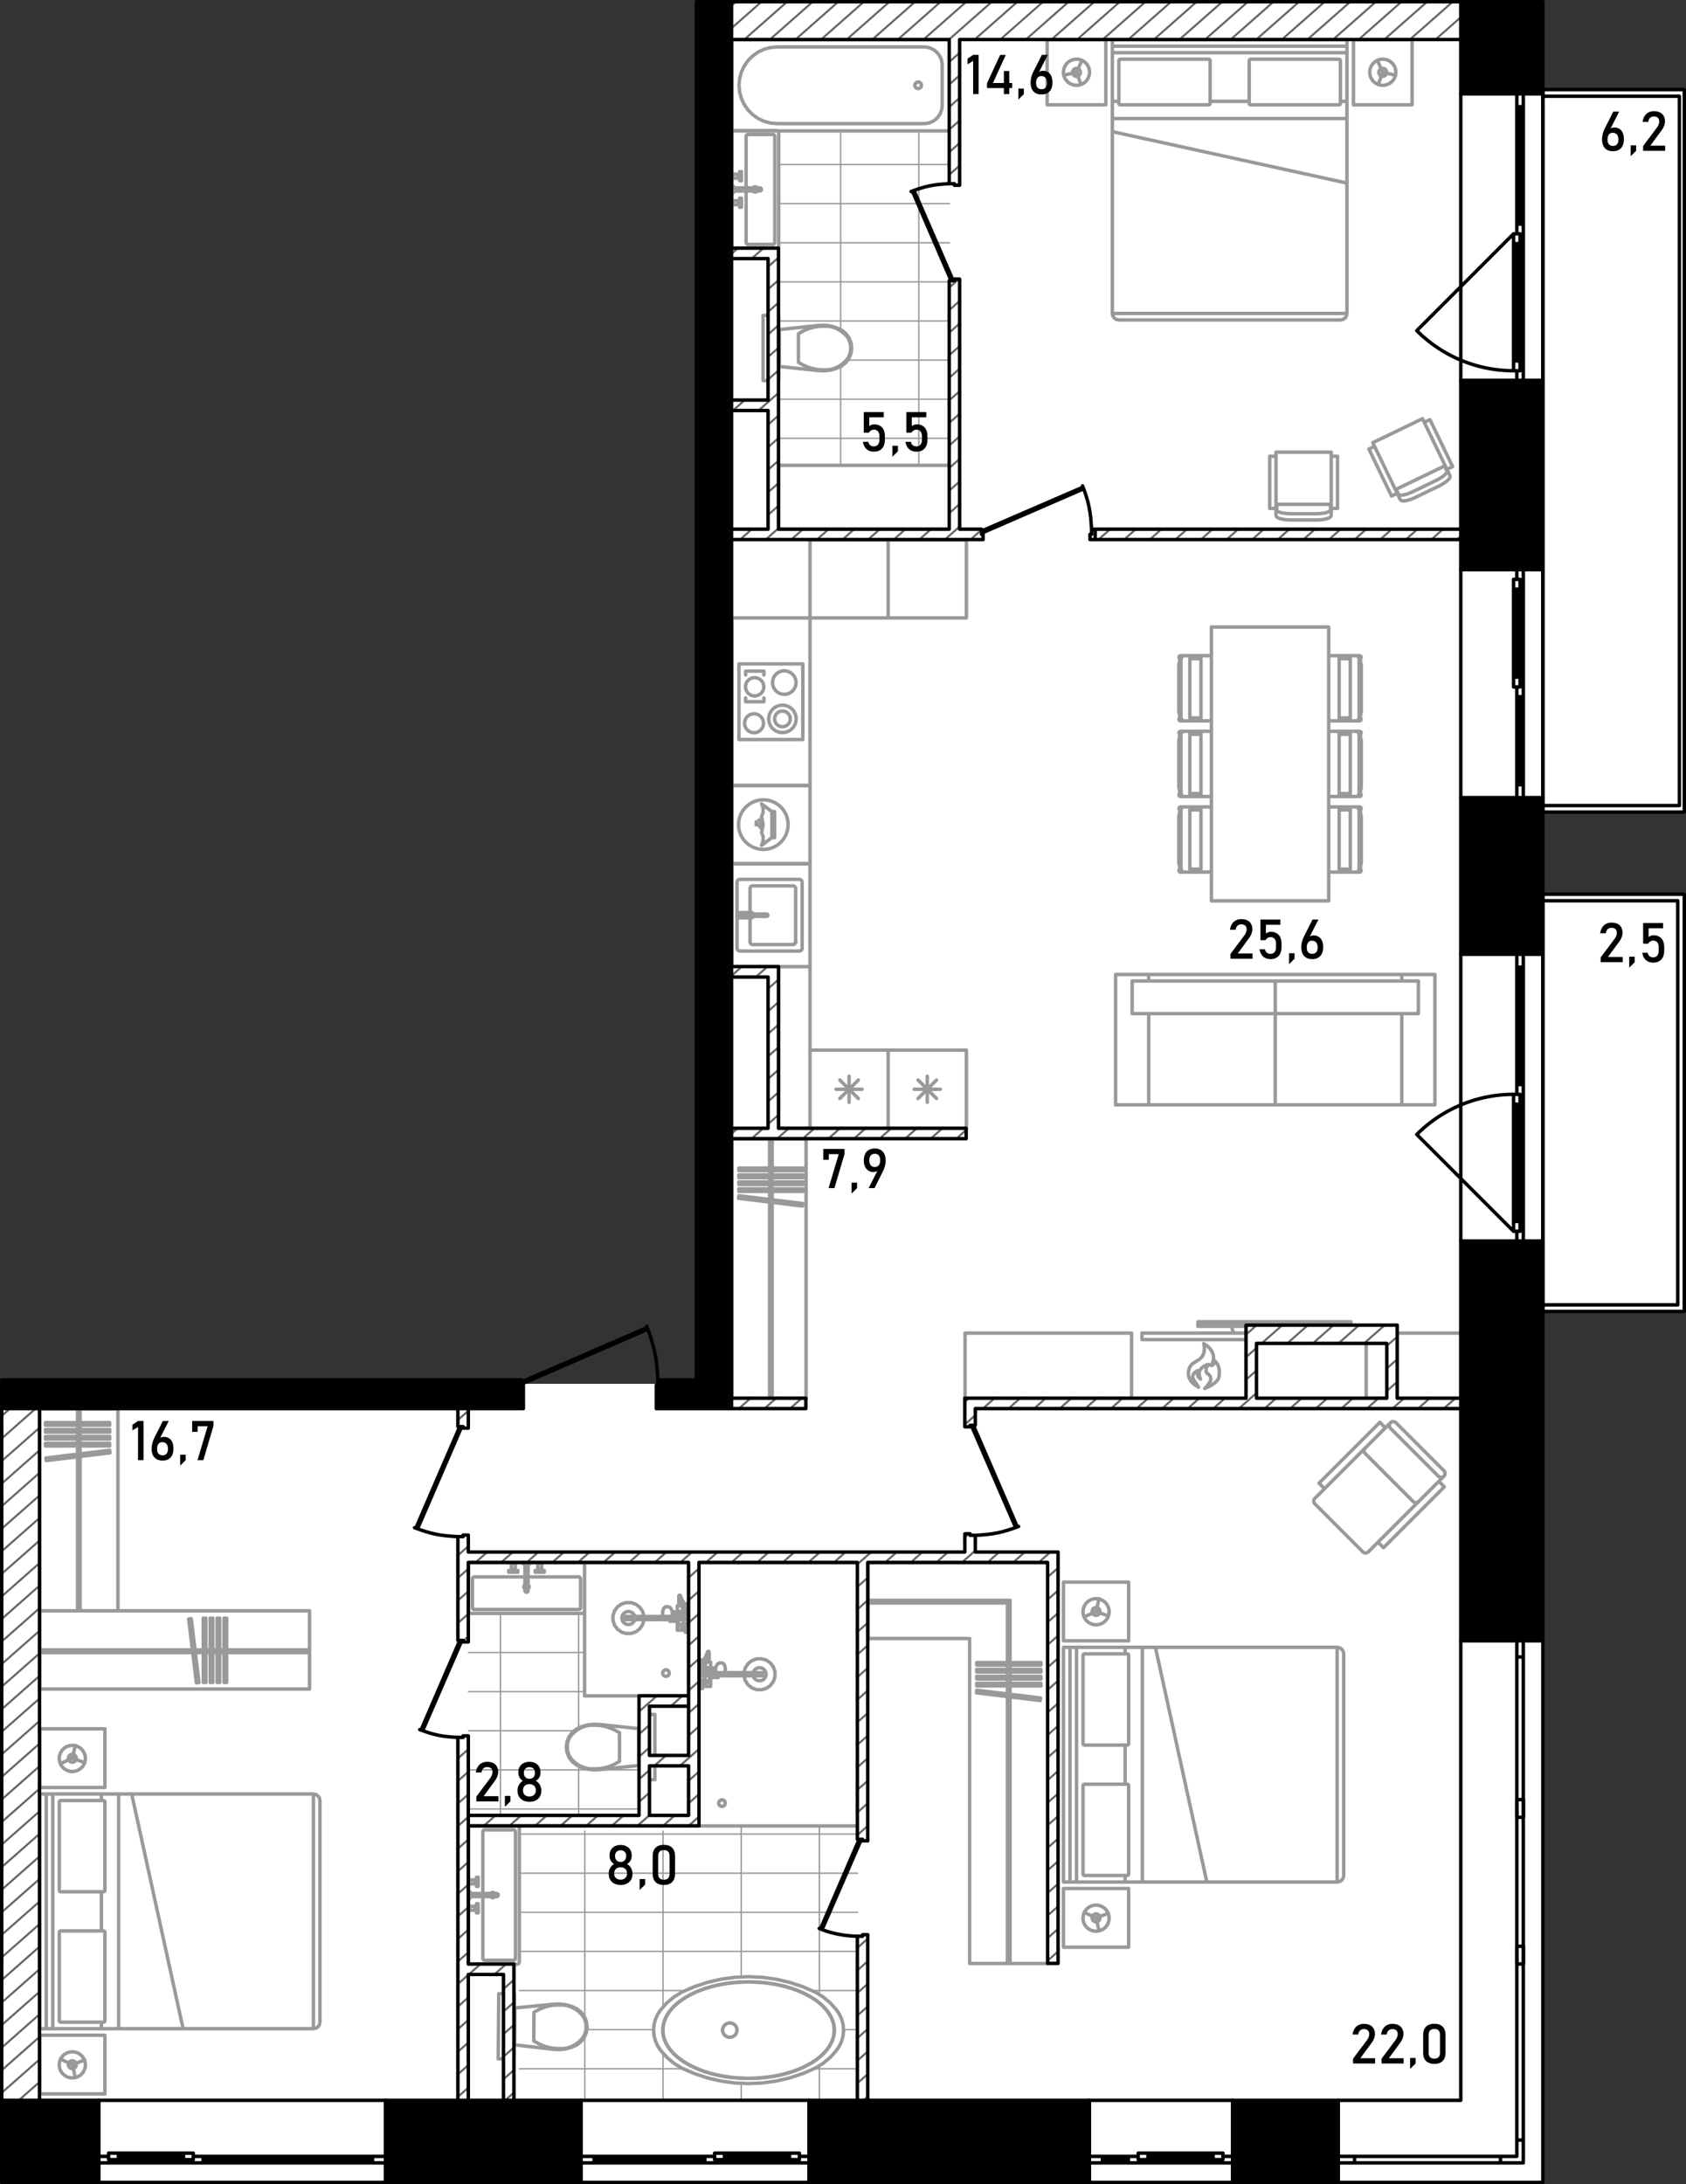 <svg version="1.1" id="_x33_83" xmlns="http://www.w3.org/2000/svg" x="0" y="0" viewBox="0 0 488.822 632.976" xml:space="preserve"><rect x="0" y="0" width="488.822" height="632.976" fill="#333333" stroke="none"/><style>.st0,.st1{fill-rule:evenodd;clip-rule:evenodd}.st0{fill:#fff}.st1{stroke:#999;stroke-width:.4}.st1,.st2,.st4{fill:none;stroke-linecap:round;stroke-linejoin:round;stroke-miterlimit:3}.st2{fill-rule:evenodd;clip-rule:evenodd;stroke:#999}.st4{stroke:#000}.st4,.st5,.st6,.st7{fill-rule:evenodd;clip-rule:evenodd}.st6,.st7{fill:none;stroke-miterlimit:22.926}.st6{stroke-linecap:round;stroke-linejoin:round;stroke:#000}.st7{stroke:#666;stroke-width:.6}</style><path class="st0" d="M447.316 380.036h41.111v-120.75h-40.861v-24h40.861V25.911h-40.736V.286H202.566v400.75h-202v231.532h446.75z" id="fon"/><g id="mebel_1_"><g id="mebel"><path class="st1" d="M225.771 127.025h49.5m-49.5-11.337h49.5m-29.513-11.335h29.513m-49.5-11.336h49.5m-49.5-11.336h49.5m-49.5-11.336h49.499m-49.499-11.336h49.499m-49.499-11.336h49.499m-8.879 87.194V37.94m-22.672 96.927v-28.682m0-10.652V37.94M150.575 599.539h47.555m37.81 0h12.691m-78.516-11.336h19.393m55.053 0h4.07m-98.056-11.336h48.171m36.577 0h13.308m-98.056-11.336h98.055m-98.055-11.335h98.055m-98.055-11.337h98.055m-98.055-11.335h98.055m-11.052 77.177v-10.08m0-20.567v-48.892m-22.672 79.539v-4.971m0-30.785v-43.783m-22.671 79.539v-13.719m0-13.29v-51.018m-22.672 78.027v-18.667m0-5.322v-54.038M135.84 524.25h49.499m-49.499-11.336h49.499m-49.499-11.336h30.686m-30.686-11.336h33.652m-33.652-11.336h33.652M135.84 467.57h.566m32.495 0h.59m-.022-11.336h.023m-1.723 69.906v-14.337m0-11.003v-33.23m-22.672 58.57v-58.57"/><path class="st2" d="M410.483 144.09l6.543-3.153m.001 0l.656-.336m0 0l.615-.354m-.001 0l.562-.364m.001 0l.491-.363m0 0l.019-.015m0 0l.41-.354m-.001 0l.31-.332m.001 0l.02-.025m0 0l.204-.301m-.001 0l.016-.032m.001 0l.089-.261m0 0l.009-.036m-.001 0l.003-.037m.001 0l-.003-.037m-.001 0l-.029-.213m.001 0l-.011-.037m-.001 0l-.008-.018m.001 0l-.87-1.805m0 0l1.639-.79m0 0l-6.562-13.616m0 0l-1.639.791m0 0l-.514-1.064m-.001 0l-14.422 6.951m.001 0l.513 1.064m0 0l-1.639.79m0 0l6.563 13.615m-.001 0l1.639-.79m0 0l.871 1.807m.001 0l.008.016m-.001 0l.023.031m0 0l.148.156m.001 0l.028.026m-.001 0l.03.021m.001 0l.034.015m0 0l.26.092m-.001 0l.034.007m0 0l.363.028m.001 0l.033.001m-.001 0l.453-.036m0 0l.532-.101m.001 0l.022-.004m0 0l.591-.159m0 0l.634-.213m-.001 0l.66-.26m.001 0l.672-.305M418.997 134.953l-14.423 6.952M418.8 135.047l.689 1.43M404.772 141.81l.688 1.43M398.524 129.351l6.563 13.615M412.946 122.4l6.562 13.614M416.245 139.299l-6.556 3.16M419.489 136.477c.271.564-1.181 1.828-3.245 2.823M409.689 142.459c-2.063.995-3.957 1.344-4.229.78M381.59 150.69h-7.263m0 0l-.737-.017m0 0l-.708-.052m0 0l-.664-.083m0 0l-.601-.114m0 0l-.023-.005m0 0l-.522-.142m0 0l-.424-.164m0 0l-.029-.014m0 0l-.314-.183m0 0l-.028-.021m0 0l-.194-.197m0 0l-.024-.028m0 0l-.019-.032m0 0l-.013-.035m0 0l-.066-.205m0 0l-.007-.037m0 0l-.001-.019m0 0v-2.005m0 0h-1.819m0 0v-15.114m0 0h1.819m0 0v-1.182m0 0h16.011m0 0v1.182m0 0h1.819m0 0v15.114m0 0h-1.819m0 0v2.005m0 0l-.001.019m0 0l-.007.037m0 0l-.066.205m0 0l-.013.035m0 0l-.018.032m0 0l-.025.028m0 0l-.194.197m0 0l-.028.021m0 0l-.314.183m0 0l-.029.014m0 0l-.424.164m0 0l-.523.142m0 0l-.022.005m0 0l-.601.114m0 0l-.664.083m0 0l-.708.052m0 0l-.737.017M369.953 146.156h16.011M370.172 146.156v1.587M385.745 146.156v1.587M385.964 132.22v15.114M369.953 132.22v15.114M374.32 148.877h7.278M374.32 148.877c-2.29 0-4.147-.508-4.147-1.134M385.745 147.743c0 .626-1.856 1.134-4.147 1.134M240.762 107.261l1.645-.469m0 0l1.551-.718m0 0l1.231-.968m0 0l.942-1.248m0 0l.594-1.448m0 0l.206-1.551m0 0l-.206-1.551m0 0l-.594-1.447m0 0l-.942-1.249m0 0l-1.231-.968m0 0l-1.551-.718m0 0l-1.645-.469m0 0l-1.697-.207m0 0l-1.71.059m0 0l-11.584 1.223m0 0v10.654m0 0l11.584 1.223m0 0l1.71.06m0 0l1.697-.208M231.491 96.743v4.117M231.491 100.859v4.117M245.759 97.796c.57.889.88 1.961.886 3.063M238.929 94.548c2.591-.165 5.106 1.031 6.83 3.248M231.491 96.743c2.253-1.505 4.828-2.265 7.437-2.195M238.929 107.171c-2.609.07-5.185-.689-7.437-2.195M245.759 103.923c-1.724 2.217-4.239 3.413-6.83 3.248M246.645 100.859a5.737 5.737 0 01-.886 3.063M225.771 96.211h.188v9.295h-.188zM225.771 96.211v9.296m0 .001h.188m0 0v-9.296m0-.001h-.188M225.771 110.306V91.413M221.237 110.306V91.413M225.771 110.306h-4.534M225.771 91.413h-4.534M212.167 71.381V38.413m0 0l.166-.401m0 0l.401-.166m0 0h12.469m0 0l.401.166m0 0l.167.401m0 0v32.968m0 0l-.167.401m0 0l-.401.166m0 0h-12.469m0 0l-.401-.166m0 0l-.166-.401M216.324 70.248V55.35m0-.907V39.547M216.891 38.98h7.179M224.637 39.547v30.701M224.07 70.815h-7.179M216.324 39.547c0-.313.253-.567.566-.567M224.07 38.98c.313 0 .567.254.567.567M224.637 70.248a.568.568 0 01-.567.567M216.891 70.815a.566.566 0 01-.566-.567M219.505 55.35a.754.754 0 01-1.21 0h1.21zm-1.21-.907a.754.754 0 011.208 0h-1.208zM212.696 54.444v.907m0 0h7.748m.001 0l.301-.256m-.001 0V54.7m0 0l-.301-.256m.001 0h-7.748M212.696 55.653v-1.511m0 0h-.265m0 0v1.511m0 0h.265M212.432 56.031v-2.267m0 0h-.265m0 0v2.267m0 0h.265M214.057 58.166h-1.625m0 0v-.094m0-.001h-.133m0 0v-.283m0 .001h-.132m0 0v1.889m0 0h.132m0 0v-.284m0 0h.133m0 0V59.3m0-.001h1.625m0 0v-.322m0 0h.416m0 0v1.078m0 0h.49m0 0V57.41m0 0h-.49m0 0v1.076m0 0h-.416m0 0v-.321M214.057 51.629h-1.625m0 0v.094m0 0h-.133m0 0v.284m0 0h-.132m0 0v-1.89m0 0h.132m0 0v.283m0 0h.133m0 0v.095m0 0h1.625m0 0v.322m0 0h.416m0 0v-1.078m0 0h.49m0 0v2.646m0 0h-.49m0 0v-1.077m0 0h-.416m0 0v.321M214.473 58.978l.071-.072M214.473 58.487l.071.072M214.057 58.978v-.491M212.432 59.299v-1.134M212.299 58.071v1.322M214.473 50.816l.071.072M214.473 51.308l.071-.072M214.057 50.816v.491M212.432 50.495v1.134M212.299 51.723V50.4M214.963 58.733a.245.245 0 11-.49 0 .245.245 0 11.49 0zM214.963 51.061a.245.245 0 11-.49.002.245.245 0 01.49-.002zM275.271 11.49h-63.104m0 0v26.45m0 0h63.104m0 0V11.49M267.908 35.824l.913-.08m.001 0l.886-.238m-.001 0l.83-.39m.001 0l.751-.529m-.001 0l.648-.653m0 0l.526-.755m0 0l.387-.835m.001 0l.238-.891m-.001 0l.08-.919m.001 0V18.896m0 0l-.08-.919m-.001 0l-.238-.89m.001 0l-.387-.836m-.001 0l-.526-.755m0 0l-.648-.652m0 0l-.751-.529m.001 0l-.83-.39m-.001 0l-.886-.239m.001 0l-.913-.08m-.001 0h-42.595m0 0l-1.918.169m0 0l-1.858.501m0 0l-1.745.819m0 0l-1.577 1.11m0 0l-1.361 1.369m.001 0l-1.104 1.586m-.001 0l-.814 1.756m.001 0l-.498 1.87m0 0l-.168 1.93m-.001 0l.168 1.928m.001 0l.498 1.871m0 0l.814 1.755m-.001 0l1.104 1.586m.001 0l1.361 1.369m-.001 0l1.577 1.111m0 0l1.745.819m0 0l1.858.501m0 0l1.918.168m0 0h42.595M267.147 24.716a.945.945 0 11-1.89-.003.945.945 0 011.89.003zM202.721 529.162h45.91M248.631 529.162v-76.328M248.631 452.834h-45.91M210.278 522.55a.944.944 0 11-1.889 0 .944.944 0 011.889 0zM215.704 485.653l.372 1.396m0 0l.792 1.209m0 0l1.133.899m0 0l1.358.495m0 0l1.445.044m0 0l1.384-.414m0 0l1.185-.828m0 0l.864-1.159m0 0l.454-1.372m0 0v-1.446m0 0l-.454-1.372m0 0l-.864-1.159m0 0l-1.185-.828m0 0l-1.384-.414m0 0l-1.445.043m0 0l-1.358.496m0 0l-1.133.897m0 0l-.792 1.209m0 0l-.372 1.397m0 0h-5.538m0 0l.108-.455m0 0l.037-.49m0 0l-.037-.488m0 0l-.108-.456m0 0l-.172-.392m0 0l-.225-.299m0 0l-.261-.189m0 0l-.281-.064m0 0h-.402m0 0l-.12.018m0 0l-.277.065m0 0l-.104.054m0 0l-.251.181m0 0l-.07.078m0 0l-.205.274m0 0l-.157.357m0 0l-.051.195m0 0l-.061.25m0 0l-.687.02m0 0l-.796.01m0 0v-1.729m0 0h-.435m0 0v-2.872m0 0l-.058-.16m0 0l-.149-.083m0 0l-.167.033m0 0l-.105.134m0 0l-.157.485m0 0l-.316.726m0 0l-.573 1.008m0 0l-.259.729m0 0h-.124m0 0v-.605m0 0h-.982m0 0v2.57m0 0h.877m0 0l.038.062m0 0l.034.033m0 0l.04.025m0 0l.673.278m0 0v.697m0 0h-1.361m0 0v-1.058m0 0h-.301m0 0v3.024m0 0h.301m0 0v-1.059m0 0h1.361m0 0v1.436m0 0h.151m0 0v.416m0 0h-.302m0 0v-.152m0 0h-.529m0 0v-.604m0 0h-.982m0 0v2.57m0 0h.982m0 0v-.605m0 0h.529m0 0v-.151m0 0h.302m0 0v.151m0 0h1.512m0 0v-2.57m0 0h2.153m0 0v-.082m0 0v-.094m0 0v-.124m0 0v-.148m0 0v-.043m0 0h7.505M204.383 483.311v.21m0 0l-.341-.141m0-.001l-.053-.325m0 .001l.002-.009m0 0h.242m0 0v-.151m0-.001h.301m0 0v.416m0 .001h-.151M204.534 481.837h-.24m0 0l.239-.677m0 0l.563-.987m0 0l.024-.053m0 0v1.567m0 0h-.586m0 0v.15M203.703 487.694h.529M203.703 488.374h.529M203.703 482.037v-.351M204.233 482.894v-.188M204.233 482.706v-.68M204.233 482.026v-.015M204.056 482.706h.177M204.227 482.026h.006M204.534 481.837v1.058M206.046 484.19v.557M205.12 481.687h.491M206.613 484.256v.49M205.6 478.89l.012-.075M203.495 483.04l.002.047M203.527 482.87l-.031.17M203.579 483.584l.01.047M203.589 483.631l.009.021M203.827 481.687l-.16.451M203.667 482.139l-.14.731M204 482.995l-.011.06M205.6 478.89l-.168.513M205.432 479.402l-.312.718M203.684 482.097v.001M203.497 483.087l.082.497M208.101 484.744l-.002.002M207.57 484.746l-.002-.002M204.931 483.311h-.128M204.686 483.311h-.104M204.803 483.311h-.117M204.383 483.521v.523M204.14 482.273l-.14.723M204.294 481.837l-.154.436M205.017 483.991h.108a.108.108 0 10-.216 0 .108.108 0 00.216 0h-.108zM204.972 483.899l.045.092M204.957 483.802l.015.098M204.972 483.704l-.015.098M205.017 483.613l-.045.091M205.017 483.613v-.001M207.513 483.457l-.025.345M207.487 483.802l.026.345M207.529 483.386l-.017.071M207.59 484.468l.051.195M207.513 484.146l.077.322M205.184 483.434l.062-.01M207.641 484.663l.037.083M207.529 484.218l-.686-.02M205.246 484.18l-.062-.009M205.184 484.171l-.058-.026M205.126 484.145l-.05-.042M205.076 484.103l-.038-.055M205.038 484.048l-.021-.057M205.017 483.991l-.003-.008M205.014 483.984l-.008-.069M205.006 483.915v-.227M205.006 483.688l.008-.067M205.014 483.62l.003-.007M205.017 483.612l.021-.056M205.038 483.557l.038-.056M205.076 483.501l.05-.041M205.126 483.46l.058-.026M206.842 484.198l-1.596-.019M206.046 483.415l-.8.009M205.743 483.311v.106M205.743 484.186v.561M215.704 485.653h5.343M215.704 484.746h5.343M221.047 485.653v-.907M203.703 488.714v-1.36M204.233 488.563v-1.059M204.534 488.563v-1.059M204.534 487.089h1.209M205.743 483.311h-1.209M203.023 485.653v-.907M204.383 485.653h3.816M210.166 484.746h-5.783M205.743 487.089v-1.436M206.046 486.145v-.492M206.613 486.145v-.492M206.046 484.256h1.493M218.381 484.746a1.89 1.89 0 110 .907M205.66 487.089a.34.34 0 11-.589 0M199.698 491.471h-30.206M169.492 491.471v-38.637M169.492 452.834h30.205M194.029 484.859a.944.944 0 11-1.889 0 .944.944 0 011.889 0zM186.714 469.365l-.372 1.396m0 0l-.792 1.208m0 0l-1.133.899m0 0l-1.357.496m0 0l-1.446.043m0 0l-1.384-.413m0 0l-1.185-.829m0 0l-.864-1.159m0 0l-.454-1.372m0 0v-1.446m0 0l.454-1.372m0 0l.864-1.159m0 0l1.185-.828m0 0l1.384-.414m0 0l1.446.044m0 0l1.357.495m0 0l1.133.898m0 0l.792 1.209m0 0l.372 1.397m0 0h5.538m0 0l-.108-.456m0 0l-.036-.489m0 0l.036-.489m0 0l.108-.456m0 0l.173-.391m0 0l.224-.3m0 0l.261-.189m0 0l.281-.064m0 0h.402m0 0l.12.019m0 0l.278.064m0 0l.104.054m0 0l.251.181m0 0l.07.078m0 0l.204.275m0 0l.157.356m0 0l.052.195m0 0l.06.25m0 0l.687.02m0 0l.796.01m0 0v-1.729m0 0h.435m0 0v-2.872m0 0l.059-.159m0 0l.148-.084m0 0l.167.034m0 0l.105.133m0 0l.157.485m0 0l.316.727m0 0l.573 1.007m0 0l.259.729m0 0h.124m0 0v-.605m0 0h.982m0 0v2.57m0 0h-.877m0 0l-.01.024m0 0l-.028.039m0 0l-.034.032m0 0l-.04.025m0 0l-.673.279m0 0v.697m0 0h1.361m0 0v-1.059m0 0h.301m0 0v3.024m0 0h-.301m0 0v-1.058m0 0h-1.361m0 0v1.436m0 0h-.151m0 0v.415m0 0h.303m0 0v-.151m0 0h.528m0 0v-.605m0 0h.982m0 0v2.57m0 0h-.982m0 0v-.604m0 0h-.528m0 0v-.152m0 0h-.303m0 0v.152m0 0h-1.512m0 0v-2.571m0 0h-2.153m0 0v-.022m0 0v-.06m0 0v-.093m0 0v-.124m0 0v-.149m0 0v-.042m0 0h-7.505M198.035 467.022v.209m0 .001l.341-.14m0 0l.053-.326m0 0l-.002-.008m0 0h-.241m0 0v-.151m0 0h-.302m0 0v.416m0-.001h.151M197.884 465.548h.241m0 0l-.24-.676m0 0l-.563-.988m0 0l-.024-.053m0 0v1.567m0 0h.586m0 0v.15M198.715 471.405h-.528M198.715 472.085h-.528M198.715 465.748v-.351M198.187 466.607v-.19M198.187 466.417v-.68M198.187 465.737v-.015M198.363 466.417h-.176M198.192 465.737h-.005M197.884 465.548v1.059M196.372 467.901v.557M197.298 465.398h-.491M195.806 467.967v.491M196.82 462.602l-.014-.076M198.923 466.751l-.002.047M198.891 466.581l.032.17M198.839 467.296l-.01.046M198.829 467.342l-.009.021M198.591 465.398l.16.453M198.751 465.851l.14.73M198.418 466.706l.011.06M196.82 462.602l.166.512M196.986 463.113l.313.718M198.735 465.808v.001M198.921 466.798l-.082.498M194.318 468.456l.002.002M194.848 468.458l.002-.002M197.488 467.022h.127M197.733 467.022h.104M197.615 467.022h.118M198.035 467.231v.523M198.279 465.984l.14.722M198.125 465.548l.153.437M197.401 467.702h.108a.108.108 0 10-.216 0 .108.108 0 00.216 0h-.108zM197.447 467.611l-.046.091M197.461 467.514l-.015.098M197.447 467.415l.015.099M197.401 467.324l.046.091M197.401 467.324v-.001M194.906 467.169l.025.345M194.932 467.514l-.026.345M194.889 467.097l.017.072M194.829 468.179l-.052.196M194.906 467.858l-.076.32M197.235 467.145l-.063-.009M194.777 468.375l-.036.083M194.889 467.93l.687-.02M197.173 467.892l.062-.01M197.235 467.882l.058-.026M197.293 467.856l.049-.042M197.342 467.814l.038-.055M197.38 467.759l.021-.057M197.401 467.702l.004-.007M197.405 467.695l.008-.068M197.412 467.627v-.228M197.412 467.399l-.008-.068M197.405 467.331l-.004-.007M197.401 467.323l-.021-.056M197.38 467.268l-.038-.055M197.342 467.213l-.049-.042M197.293 467.171l-.059-.026M195.576 467.91l1.597-.019M196.372 467.126l.801.01M196.675 467.022v.108M196.675 467.897v.561M186.714 469.365h-5.343M186.714 468.458h-5.343M181.371 469.365v-.907M198.715 472.426v-1.36M198.187 472.274v-1.059M197.884 472.274v-1.059M197.884 470.801h-1.209M196.675 467.022h1.209M199.396 469.365v-.907M198.035 469.365h-3.816M192.252 468.458h5.783M196.675 470.801v-1.436M196.372 469.856v-.49M195.806 469.856v-.49M196.372 467.967h-1.493M184.037 469.365a1.89 1.89 0 110-.907M197.348 470.801a.34.34 0 11-.59 0M136.406 452.834h32.496m-.001 0l.401.166m0 0l.166.401m.001 0v13.603m0 0l-.166.4m-.001 0l-.401.166m0 0h-32.496m.001 0l-.4-.166m0 0l-.166-.4m-.001 0v-13.603m0 0l.166-.401m.001 0l.4-.166M137.539 456.99H152.2m.907 0h14.661M168.335 457.558v8.313M167.769 466.438H137.54M136.973 465.87v-8.313M167.769 456.99c.312 0 .566.254.566.567M168.335 465.87a.567.567 0 01-.566.567M137.539 466.438a.567.567 0 01-.566-.567M136.973 457.558c0-.313.254-.567.566-.567M153.409 459.876a.757.757 0 01-.302.604v-1.209a.752.752 0 01.302.605zm-.301.604v-1.209 1.209zm-.908.001a.757.757 0 010-1.21v1.21zM153.108 453.363h-.907m0 0v7.748m0 0l.256.301m0 0h.395m0 0l.256-.301m0 0v-7.748M151.899 453.363h1.511m0 0v-.265m0 0h-1.511m0 0v.265M151.521 453.099h2.267m0 0v-.265m0 0h-2.267m0 0v.265M149.385 454.724v-1.625m0 0h.095m0 0v-.133m0 0h.283m0 0v-.132m0 0h-1.889m0 0v.132m0 0h.283m0 0v.133m0 0h.095m0 0v1.625m0 0h.321m0 0v.415m0 0h-1.077m0 0v.491m0 0h2.645m0 0v-.491m0 0h-1.076m0 0v-.415m0 0h.32M155.922 454.724v-1.625m0 0h-.094m0 0v-.133m0 0h-.283m0 0v-.132m0 0h1.889m0 0v.132m0 0h-.283m0 0v.133m0 0h-.095m0 0v1.625m0 0h-.322m0 0v.415m0 0h1.078m0 0v.491m0 0h-2.645m0 0v-.491m0 0h1.076m0 0v-.415m0 0h-.321M148.574 455.139l.07.072M149.065 455.139l-.072.072M148.574 454.724h.491M148.252 453.099h1.133M149.48 452.966h-1.322M156.735 455.139l-.071.072M156.243 455.139l.072.072M156.735 454.724h-.491M157.056 453.099h-1.134M155.828 452.966h1.322M149.065 455.385c0 .136-.11.245-.246.245s-.245-.109-.245-.245a.245.245 0 11.491 0zM156.735 455.385a.244.244 0 01-.245.245.245.245 0 110-.491c.136 0 .245.11.245.246zM170.348 499.899l-1.646.469m0 0l-1.551.718m0 0l-1.23.968m0 0l-.943 1.248m0 0l-.594 1.449m0 .001l-.205 1.55m0 0l.205 1.551m0-.001l.594 1.447m0 0l.943 1.249m0 0l1.23.968m0 0l1.551.719m0 .001l1.646.468m0 0l1.697.208m0-.001l1.709-.06m0 .001l11.585-1.223m0-.001v-10.654m0 0l-11.585-1.223m0 .001l-1.709-.059m0 0l-1.697.207M179.617 510.418v-4.116M179.617 506.302v-4.116M165.351 509.365a5.752 5.752 0 01-.887-3.063M172.181 512.613c-2.592.165-5.107-1.031-6.83-3.248M179.617 510.418c-2.253 1.506-4.828 2.266-7.437 2.195M172.181 499.99c2.608-.07 5.184.689 7.437 2.195M165.351 503.238c1.723-2.217 4.238-3.413 6.83-3.248M164.464 506.302a5.738 5.738 0 01.887-3.063M185.15 501.654h.19v9.296h-.19zM185.339 510.949v-9.295m0 0h-.188m0 0v9.295m0 0h.188M185.339 496.854v18.895M189.873 496.854v18.895M185.339 496.854h4.534M185.339 515.748h4.534M164.003 593.782l1.649-.456m0 0l1.558-.706m0 0l1.237-.957m0 0l.953-1.24m0 0l.606-1.444m0 0l.218-1.549m0 0l-.194-1.552m0 0l-.582-1.453m0 0l-.932-1.256m0 0l-1.222-.977m0 0l-1.546-.731m0 0l-1.641-.483m0 0l-1.696-.22m0 0l-1.71.045m0 0l-11.594 1.128m0 0l-.086 10.654m0 0l11.575 1.318m0 0l1.708.072m0 0l1.699-.193M154.819 583.188l-.033 4.117M154.785 587.306l-.033 4.116M169.076 584.357a5.74 5.74 0 01.861 3.07M162.274 581.054c2.593-.145 5.099 1.072 6.803 3.304M154.819 583.188c2.266-1.487 4.847-2.227 7.455-2.135M162.171 593.677c-2.609.049-5.179-.731-7.419-2.256M169.028 590.483c-1.741 2.203-4.267 3.379-6.856 3.193M169.939 587.428a5.757 5.757 0 01-.911 3.057M149.027 591.906l.189.001.075-9.294-.189-.001zM149.102 582.611l-.075 9.295m0 0l.188.002m0 0l.076-9.296m0 0l-.189-.001M148.987 596.705l.153-18.893M144.453 596.668l.153-18.892M148.987 596.705l-4.533-.037M149.141 577.813l-4.534-.036M135.839 568.65v-38.92m0-.001l.166-.401m0 0l.4-.166m0 0h13.604m0 0l.4.166m0 0l.166.401m0 0v38.92m0 .001l-.166.4m0 0l-.4.166m0-.001h-13.604m0 0l-.4-.166m0 .001l-.166-.4M139.995 567.516v-17.873m0-.907v-17.873M140.563 530.296h8.313M149.443 530.862v36.653M148.875 568.082h-8.313M139.995 530.862c0-.312.254-.566.567-.566M148.875 530.296c.313 0 .567.254.567.566M149.443 567.516a.567.567 0 01-.567.566M140.563 568.082a.567.567 0 01-.567-.566M143.486 549.643a.757.757 0 01-1.21 0h1.21zm-1.21-.907a.757.757 0 011.21 0h-1.21zM136.368 548.735v.907m0 0h7.748m0 0l.301-.256m0 0v-.395m0 .001l-.301-.256m0-.001h-7.748M136.368 549.944v-1.511m0 0h-.265m0 0v1.511m0 0h.265M136.104 550.323v-2.268m0 0h-.265m0 0v2.268m0 0h.265M137.729 552.458h-1.625m0 0v-.095m0 0h-.133m0 0v-.283m0 0h-.132m0 0v1.889m0 0h.132m0 0v-.283m0 0h.133m0 0v-.095m0 0h1.625m0 0v-.321m0 0h.415m0 0v1.077m0 0h.491m0 0v-2.645m0 0h-.491m0 0v1.076m0 0h-.415m0 0v-.32M137.729 545.921h-1.625m0 0v.094m0 0h-.133m0 0v.284m0 0h-.132m0 0v-1.89m0 0h.132m0 0v.283m0 0h.133m0 0v.095m0 0h1.625m0 0v.322m0 0h.415m0 0v-1.078m0 0h.491m0 0v2.646m0 0h-.491m0 0V545.6m0 0h-.415m0 0v.321M138.144 553.27l.072-.072M138.144 552.778l.072.072M137.729 553.27v-.491M136.104 553.591v-1.133M135.971 552.363v1.322M138.144 545.108l.072.072M138.144 545.6l.072-.072M137.729 545.108v.491M136.104 544.787v1.134M135.971 546.015v-1.322M138.635 553.024a.245.245 0 11-.491 0 .246.246 0 11.491 0zM138.635 545.354a.245.245 0 11-.491 0c0-.136.11-.245.246-.245s.245.109.245.245zM225.771 153.382h49.5m0 0v-18.515m0 0h-49.5m0 0v18.515M225.771 280.15h9.068m0 0v46.855m0 0h-9.068m0 0V280.15M217.034 603.828l4.028-.185m0 0l3.994-.552m0 0l3.928-.914m0 0l3.827-1.271m0 0l3.696-1.615m0 0l2.219-1.388m0 0l2.004-1.686m0 0l1.746-1.952m0 0l.897-1.325m0 0l.66-1.459m0 0l.403-1.549m0 0l.136-1.594m0 0l-.136-1.595m0 0l-.403-1.549m0 0l-.66-1.459m0 0l-.897-1.325m0 0l-1.746-1.951m0 0l-2.004-1.687m0 0l-2.219-1.387m0 0l-3.696-1.616m0 0l-3.827-1.27m0 0l-3.928-.914m0 0l-3.994-.553m0 0l-4.028-.184m0 0l-4.028.184m0 0l-3.994.553m0 0l-3.928.914m0 0l-3.827 1.27m0 0l-3.695 1.616m0 0l-2.22 1.387m0 0l-2.004 1.687m0 0l-1.745 1.951m0 0l-.898 1.325m0 0l-.659 1.459m0 0l-.404 1.549m0 0l-.136 1.595m0 0l.136 1.594m0 0l.404 1.549m0 0l.659 1.459m0 0l.898 1.325m0 0l1.745 1.952m0 0l2.004 1.686m0 0l2.22 1.388m0 0l3.695 1.615m0 0l3.827 1.271m0 0l3.928.914m0 0l3.994.552m0 0l4.028.185M257.511 179.077h22.672m0 0v-22.672m0 0h-22.672m0 0v22.672M232.571 274.866v-19.271m0 0l-.221-.535m0 0l-.534-.221m0 0h-17.382m.001 0l-.535.221m-.001 0l-.221.535m.001 0v19.271m0 0l.221.534m-.001 0l.535.222m.001 0h17.382m-.001 0l.534-.222m0 0l.221-.534M234.839 280.15v-29.84M212.167 280.15v-29.84M234.839 280.15h-22.672M234.839 250.311h-22.672M230.683 272.977v-15.492M229.927 256.729h-11.714M217.457 257.485v7.002m0 1.487v7.002M218.213 273.732h11.714M230.683 272.976h.108a.108.108 0 10-.216 0 .108.108 0 00.216 0h-.108zM229.927 256.729c.417 0 .756.339.756.756M217.457 257.485c0-.417.338-.756.756-.756M218.213 273.732a.755.755 0 01-.756-.756M230.683 272.977a.756.756 0 01-.756.756M222.29 265.57l.24-.1m0 0l.099-.241m0 0l-.101-.24m0 0l-.24-.099m0 0h-7.476m0 0l-.241.1m0 0l-.098.24m0 0l.098.24m0 0l.241.1m0 0h7.478M216.739 265.985v-.415m0 0h-1.927m0 0l-.241-.1m0 0l-.099-.24m.001 0l.099-.24m-.001 0l.241-.1m0 0h1.927m0 0v-.415m0 0h-2.456m0 0v1.51m0 0h2.456M218.1 265.975v-.404m0 0h-1.322m0 0v.404m0 0h1.322M218.1 264.486h-1.322m0 0v.404m0 0h1.322m0 0v-.404M280.183 304.334h-22.672m0 0v22.672m0 0h22.672m0 0v-22.672M268.847 319.448v-7.557M271.519 318.342l-5.344-5.344M272.625 315.67h-7.557M271.519 312.998l-5.344 5.344M333.045 282.407v1.89m0 0h73.382m0 0v-1.89m0 0h-73.382M333.045 320.194h36.691m0 0v-26.451m0 0h-36.691m0 0v26.451M369.737 320.194h36.69m0 0v-26.451m0 0h-36.69m0 0v26.451M406.427 320.194h9.598m0 0v-37.787m0 0h-9.598m0 0v1.889m0 9.447v26.451M323.449 320.194h9.597m0 0v-26.452m0-9.447v-1.888m0 0h-9.597m0 0v37.787M369.737 284.297v9.446m0 0h41.489m0 0v-9.446m0 0h-41.489M369.737 284.297v9.446m0 0h-41.49m-.001 0v-9.446m0 0h41.49M388.171 442.777l-6.946-6.946M381.225 434.227l2.802-2.803M384.027 431.424l-1.603-1.603M382.424 429.821l17.634-17.635M400.058 412.186l1.604 1.605M401.661 413.79l1.473-1.473M404.738 412.317l6.946 6.947M410.081 420.867l-6.947-6.947M402.76 428.189l-6.947-6.948M384.027 431.424l17.635-17.634M388.171 442.777l6.947 6.946M396.722 449.724l2.802-2.803M399.524 446.921l1.604 1.604M401.127 448.524l17.634-17.634M418.761 430.891l-1.603-1.604M417.159 429.287l1.472-1.473M418.631 426.211l-6.947-6.946M410.081 420.867l6.946 6.947M402.76 428.189l6.947 6.946M399.524 446.921l17.635-17.634M381.225 435.83a1.134 1.134 0 010-1.604M403.134 412.317a1.134 1.134 0 011.604 0M403.134 413.92a1.135 1.135 0 010-1.603M395.813 421.241a1.136 1.136 0 010-1.604M396.722 449.724a1.136 1.136 0 01-1.604 0M418.631 426.211a1.136 1.136 0 010 1.604M418.631 427.814a1.136 1.136 0 01-1.604 0M411.31 435.135a1.133 1.133 0 01-1.603 0M257.511 304.334h-22.672m0 0v22.672m0 0h22.672m0 0v-22.672M246.175 319.448v-7.557M248.847 318.342l-5.344-5.344M249.953 315.67h-7.557M248.847 312.998l-5.344 5.344M234.839 179.077h22.672m0 0v-22.672m0 0h-22.672m0 0v22.672M228.492 238.975a7.18 7.18 0 11-14.361-.001 7.18 7.18 0 0114.361.001zM241.875 588.338c0 7.717-11.121 13.973-24.841 13.973-13.719 0-24.841-6.256-24.841-13.973 0-7.717 11.122-13.973 24.841-13.973 13.72 0 24.841 6.256 24.841 13.973z"/><path class="st2" d="M213.675 588.338a2.079 2.079 0 11-4.158-.002 2.079 2.079 0 014.158.002z"/><path class="st2" d="M241.875 588.338c0 7.717-11.121 13.973-24.841 13.973-13.719 0-24.841-6.256-24.841-13.973 0-7.717 11.122-13.973 24.841-13.973 13.72 0 24.841 6.256 24.841 13.973zM315.891 20.936a3.778 3.778 0 11-7.557.001 3.778 3.778 0 017.557-.001z"/><path class="st2" d="M313.245 20.936a1.134 1.134 0 11-2.267 0 1.134 1.134 0 012.267 0zM404.689 20.936a3.779 3.779 0 11-7.558 0 3.779 3.779 0 017.558 0z"/><path class="st2" d="M402.043 20.936a1.134 1.134 0 11-2.267.001 1.134 1.134 0 012.267-.001zM321.559 555.802a3.78 3.78 0 11-7.558-.002 3.78 3.78 0 017.558.002z"/><path class="st2" d="M318.914 555.802a1.134 1.134 0 11-2.269 0 1.134 1.134 0 012.269 0zM321.559 467.004a3.78 3.78 0 11-7.558-.002 3.78 3.78 0 017.558.002z"/><path class="st2" d="M318.914 467.004a1.134 1.134 0 11-2.269 0 1.134 1.134 0 012.269 0zM24.747 598.312a3.78 3.78 0 11-7.558-.002 3.78 3.78 0 017.558.002z"/><path class="st2" d="M22.102 598.312a1.133 1.133 0 11-2.265 0 1.133 1.133 0 012.265 0zM24.747 509.514a3.78 3.78 0 11-7.558-.002 3.78 3.78 0 017.558.002z"/><path class="st2" d="M22.102 509.514a1.134 1.134 0 11-2.267.001 1.134 1.134 0 012.267-.001zM328.076 386.33h-48.271m0 0v18.894m0 0h48.271m0 0V386.33M423.581 386.33h-27.489m0 0v18.894m0 0h27.489m0 0V386.33M391.682 383.345v1.02m0 0h-44.37m0 0v-1.02m0 0h44.37M382.22 384.364v.832m0 0l-.151.567m0 0l-.415.415m0 0l-.568.152m0 0h-22.698m0 0l-.567-.152m0 0l-.415-.415m0 0l-.152-.566m0 0v-.833m0 0h24.966M391.682 383.047v.298m0 0h-44.37m0 0v-.297m0 0l44.37-.001M11.522 408.246h22.672m0 0v58.569m0 0H11.522m0 0v-58.569M23.235 466.815h-.756m0 0v-58.569m0 0h.756m0 0v58.569M13.176 412.273h18.626m0 0v.756m0 0H13.176m0 0v-.756M13.176 414.277h18.626m0 0v.756m0 0H13.176m0 0v-.756M13.176 416.282h18.626m0 0v.756m0 0H13.176m0 0v-.756M13.176 418.286h18.626m0 0v.756m0 0H13.176m0 0v-.756M13.312 422.532l18.49-2.241m0 0l.092.75m0 0l-18.491 2.241m0 0l-.091-.75M90.873 519.904v68.016m0 0H15.301m0 0v-68.016m0 0h75.572M92.763 521.794v64.236m0 0l-.144.724m0 0l-.41.612m0 0l-.613.41m0 0l-.723.144m0 0v-68.016m0 0l.723.145m0 0l.613.409m0 0l.41.613m0 0l.144.723M11.522 519.904v68.016m0 0h3.779m0 0v-68.016m0 0h-3.779M11.522 587.92v-68.016m0 0h1.89m0 0v68.016m0 0h-1.89M11.522 589.81v17.004m0 0h18.894m0 0V589.81m0 0H11.522M11.522 518.016v-17.004m0 0h18.894m0 0v17.004m0 0H11.522M17.19 559.958v25.695m0 0l.111.267m0 0l.267.11m0 0h12.47m0 0l.267-.11m0 0l.111-.267m0 0v-25.695m0 0l-.111-.267m0 0l-.267-.111m0 0h-12.47m0 0l-.267.111m0 0l-.111.267M17.19 547.866v-25.694m0 0l.111-.267m0 0l.267-.111m0 0h12.47m0 0l.267.111m0 0l.111.267m0 0v25.694m0 0l-.111.268m0 0l-.267.11m0 0h-12.47m0 0l-.267-.11m0 0l-.111-.268M29.392 519.904v1.89M29.392 548.244v11.336M29.392 586.03v1.89M34.402 519.904v68.016m0 0h18.686m0 0L38.18 519.904m-.001 0h-3.778M322.503 90.841h68.016m0 0V15.268m0 0h-68.016m0 0v75.573M324.393 92.731h64.236m0 0l.724-.144m0 0l.612-.41m0 0l.41-.613m0 0l.144-.723m0 0h-68.016m0 0l.145.723m0 0l.409.613m0 0l.613.41m0 0l.723.144M322.503 11.49h68.016m0 0v3.778m0 0h-68.016m0 0V11.49M390.519 11.49h-68.016m0 0v1.889m0 0h68.016m0 0V11.49M392.408 11.49h17.004m.001 0v18.893m0 0h-17.004m-.001 0V11.49M320.614 11.49H303.61m-.001 0v18.893m0 0h17.004m.001 0V11.49M362.557 17.158h25.694m0 0l.268.111m0 0l.11.267m0 0v12.469m0 0l-.11.267m0 0l-.268.111m0 0h-25.694m0 0l-.268-.111m0 0l-.11-.267m0 0V17.536m0 0l.11-.267m0 0l.268-.111M350.465 17.158h-25.694m0 0l-.268.111m0 0l-.11.267m0 0v12.469m0 0l.11.267m0 0l.268.111m0 0h25.694m0 0l.268-.111m0 0l.11-.267m0 0V17.536m0 0l-.11-.267m0 0l-.268-.111M322.503 29.36h1.89M350.843 29.36h11.336M388.629 29.36h1.89M322.503 34.369h68.016m0 0v18.686m0 0l-68.016-14.908m0 0v-3.778M220.796 244.982l.448-1.233m0 .001v-1.313m0 0l-.448-1.232m0-.001l.342-1.474m0 0v-1.512m0 0l-.342-1.473m0 0l.45-1.235m0 0v-1.314m0 .001l-.45-1.235m0-.001l2.987 2.232m0 0v7.558m0 0l-2.987 2.231M224.045 242.751v-7.558m0 0h-.262m0 0v7.558m0 0h.262M224.568 242.751v-7.558m0 0h-.261m0 0v7.558m0 0h.261M219.28 238.131l-.085.891m0 0l.226.022m.001 0l.046-.477m-.001 0l1.142 1.383m.001 0l.152-.126m0 0l-.53-.641m-.001 0l.081-.068m0 0l.611.74m0 0l.146-.121m0 0l-.61-.74m0 0l.097-.08m.001 0l.496.602m-.001 0l.131-.108m.001 0l-.497-.601m-.001 0l.098-.081m0 0l.342.415m0 0l.139-.116m.001 0l-1.173-1.422M212.167 250.311v-22.672m0 0h22.672m0 0v22.672m0 0h-22.672M233.705 330.028h-21.538m0 0v75.195m0 0h21.538m0 0v-75.195M223.125 405.224h.756m0 0v-75.195m0 0h-.756m0 0v75.195M232.846 338.505H214.22m0 0v.756m0 0h18.626m0 0v-.756M232.846 340.509H214.22m0 0v.756m0 0h18.626m0 0v-.756M232.846 342.514H214.22m0 0v.756m0 0h18.626m0 0v-.756M232.846 344.519H214.22m0 0v.756m0 0h18.626m0 0v-.756M232.711 348.765l-18.491-2.241m0 0l-.091.75m0 0l18.491 2.241m0 0l.091-.75M303.799 452.834h-52.145m0 0v22.011m0 0h29.473m0 0v94.182m0 0h22.672m0 0V452.834M292.085 569.027h.756m0 0V463.792m0 0l-.756.756m0 0v104.479M301.806 481.81H283.18m0 0v.756m0 0h18.626m0 0v-.756M301.806 483.813H283.18m0 0v.756m0 0h18.626m0 0v-.756M301.806 485.818H283.18m0 0v.756m0 0h18.626m0 0v-.756M301.806 487.823H283.18m0 0v.756m0 0h18.626m0 0v-.756M301.671 492.069l-18.491-2.242m0 0l-.091.751m0 0l18.491 2.241m0 0l.091-.75M292.085 464.548l.756-.756m0 0h-41.187m0 0v.756m0 0h40.431M387.685 477.396v68.015m0 0h-75.573m0 0v-68.015m0 0h75.573M389.575 479.284v64.237m0 0l-.145.723m-.001 0l-.409.613m0 0l-.613.409m.001 0l-.723.144m-.001 0v-68.015m0 0l.723.144m.001 0l.613.409m-.001 0l.409.613m0 0l.145.723M308.333 477.396v68.015m0 0h3.778m0 0v-68.015m0 0h-3.778M308.333 545.41v-68.015m0 0h1.89m0 0v68.015m0 0h-1.89M308.333 547.3v17.004m0 0h18.894m0 0V547.3m0 0h-18.894M308.333 475.506v-17.004m0 0h18.894m0 0v17.004m0 0h-18.894M314.001 517.448v25.695m0 0l.111.267m0 0l.267.111m0 0h12.47m0 0l.266-.111m0 0l.112-.267m0 0v-25.695m0 0l-.112-.267m0 0l-.266-.11m0 0h-12.47m0 0l-.267.11m0 0l-.111.267M314.001 505.356v-25.694m0 0l.111-.267m0 0l.267-.111m0 .001h12.47m0 0l.266.111m0-.001l.112.267m0 0v25.694m0 0l-.112.268m0 0l-.266.111m0 0h-12.47m0 0l-.267-.111m0 0l-.111-.268M326.203 477.396v1.889M326.203 505.735v11.336M326.203 543.522v1.889M331.212 477.396v68.015m0 0h18.687m0 0l-14.909-68.015m0 0h-3.778M11.522 489.487v-22.672m0 0H89.74m0 0v22.672m0 0H11.522M89.739 478.152v.755m0-.001H11.522m0 0v-.755m0 .001H89.74M65.71 468.958v18.627m0 0h-.756m0 0v-18.627m0 0h.756M63.705 468.958v18.627m0 0h-.756m0 0v-18.627m0 0h.756M61.7 468.958v18.627m0 0h-.756m0 0v-18.627m0 0h.756M59.696 468.958v18.627m0 0h-.756m0 0v-18.627m0 0h.756M55.45 469.094l2.241 18.491m0 0l-.75.091m0 0l-2.242-18.491m0 0l.751-.091M308.433 21.797l3.679-.86m0 0l1.584-3.431m0 0l-1.584 3.431m0 0l1.306 3.546M404.589 21.797l-3.679-.86m0 0l-1.584-3.431m0 0l1.584 3.431m0 0l-1.306 3.546M318.64 559.481l-.859-3.68m0 .001l-3.431-1.584m0 0l3.431 1.584m0 0l3.545-1.306M318.64 463.324l-.859 3.68m0 0l-3.431 1.584m0 0l3.431-1.584m0 0l3.545 1.305M21.829 601.99l-.86-3.679m0 0l-3.431-1.584m0 0l3.431 1.584m0 0l3.546-1.306M21.829 505.834l-.86 3.68m0 0l-3.431 1.583m0 0l3.431-1.583m0 0l3.546 1.305M347.498 402.019l-1.187-.743m0 0l-.942-.94m0 .001l-.4-.613m0 0l-.293-.711m0-.001l-.151-.932m0 0l.089-.942m0 0l.339-.957m0 0l.596-.812m0 .001l1.138-.78m0 0l1.182-.733m0 0l.755-.846m0 0l.45-1.042m0 0l.127-.948m0-.001l-.043-.84m0 .001l-.164-.828M348.994 389.353l.865.568m0 0l.763.689m0-.001l.701.936m0 0l.38.906m0 .001l.151.956m0 0l-.089.955m0-.001l-.345.908m0 0l-.295.467M351.125 395.737l.415-.108m0 0l.426-.44m0 0l.246-.516m0 0l.052-.244M352.264 394.43l.771.985m0 0l.382 1.036m0 0l.127 1.11m0 0l-.068 1.235m0 0l-.156.587m0 0l-.275.543m0 0l-.824.845m0 0l-1.318.859m0 0l-1.629.754M349.274 402.384l.597-.6m0 0l.863-1.209m0 0l.227-.459m0 0l.11-.489m0 0l-.141-.638m0 0l-.378-.579m0 0l-.697-.548m0 0l-.169-.426m0 0l-.014-.476m0 0l.151-.713m0 0l.606-.832M350.429 395.415l-.592.11m0 0l-.777.374m0 0l-.665.567m0 0l-.371.434m0 0l-.267.499m0 0l-.099.469m0 0l.03.791m0 0l.358.996M348.046 399.655l-.618-.601m0 0l-.293-.845m0 0l-.026-.711m0 0l.059-.281M347.168 397.217l-.693.451m0 0l-.469.528m0 0l-.221.65m0 0l.071.506m0 0l.213.475m0 0l.904 1.386m0 0l.525.807M331.1 386.331h37.786v1.89H331.1zM331.1 386.33h37.786m0 0v1.89m0 0H331.1m0 0v-1.89M232.761 214.315v-21.916m0 0h-18.516m0 0v21.916m0 0h18.516M221.481 203.358h-5.299M216.182 203.358v-1.097M221.481 203.358v-1.097M221.481 194.504h-5.299M216.182 195.6v-1.096M221.481 195.6v-1.096M221.355 209.603a2.739 2.739 0 11-5.479 0 2.739 2.739 0 115.479 0zM230.823 208.333a3.968 3.968 0 11-7.937-.001 3.968 3.968 0 017.937.001z"/><path class="st2" d="M229.121 208.333a2.267 2.267 0 11-4.534 0 2.267 2.267 0 014.534 0zM221.446 198.931a2.646 2.646 0 11-5.288 0 2.646 2.646 0 015.288 0zM230.792 197.814a3.4 3.4 0 11-6.802-.002 3.4 3.4 0 016.802.002zM234.839 227.639v-48.562M212.167 227.639v-48.562M234.839 227.639h-22.672M234.839 179.077h-22.672M385.232 208.914h3.028m0 0v-.858m0 0V190.88m0 0v-.86m0 0h-3.028M391.687 190.021h-3.427m0 0v.859m0 0h3.224m0 0v-.057m0-.001l-.196-.294m0 .001l.087-.343m0 0l.312-.165M394.046 190.822l-.196-.294m0 .001l.087-.343m0 0l.312-.165m0 0h-2.562m0 0l-.312.165m0 0l-.087.343m0 0l.196.294m0-.001v17.291m0 .001l-.196.293m0-.001l.087.343m0 0l.312.165m0 0h2.562m0 0l-.312-.165m0 0l-.087-.343m0 0l.196-.293m0 .001v-17.291M391.687 208.914l-.312-.165m0 0l-.087-.342m0 0l.196-.294m0 0v-.057m0 0h-3.224m0 0v.858m0 0h3.427M394.452 207.25l.226-1.005V192.69l-.226-1.006zM394.451 191.685v15.566m0 0l.227-1.005m0 0V192.69m0 0l-.227-1.005M394.451 190.822l.197-.294m0 .001l-.087-.343m0 0l-.312-.165m0 0l-.313.165m0 0l-.087.343m0 0l.197.294m0-.001v17.291m0 .001l-.197.293m0-.001l.087.343m0 0l.313.165m0 0l.312-.165m0 0l.087-.343m0 0l-.197-.293m0 .001v-17.291M385.232 230.831h3.028m0 0v-.859m0 0v-17.175m0 0v-.859m0 0h-3.028M391.687 211.938h-3.427m0 0v.859m0 0h3.224m0 0v-.058m0 0l-.196-.294m0 0l.087-.342m0 0l.312-.165M394.046 212.739l-.196-.294m0 0l.087-.342m0 0l.312-.165m0 0h-2.562m0 0l-.312.165m0 0l-.087.342m0 0l.196.294m0 0v17.291m0 0l-.196.293m0 0l.087.343m0 0l.312.165m0 0h2.562m0 0l-.312-.165m0 0l-.087-.343m0 0l.196-.293m0 0v-17.291M391.687 230.831l-.312-.165m0 0l-.087-.342m0 0l.196-.294m0 0v-.058m0 0h-3.224m0 0v.859m0 0h3.427M394.452 229.167l.226-1.005v-13.556l-.226-1.005zM394.451 213.601v15.566m0 0l.227-1.005m0 0v-13.556m0 0l-.227-1.005M394.451 212.739l.197-.294m0 0l-.087-.342m0 0l-.312-.165m0 0l-.313.165m0 0l-.087.342m0 0l.197.294m0 0v17.291m0 0l-.197.293m0 0l.087.343m0 0l.313.165m0 0l.312-.165m0 0l.087-.343m0 0l-.197-.293m0 0v-17.291M351.224 208.914h-3.028m0 0v-.858m0 0V190.88m0 0v-.86m0 0h3.028M344.768 190.021h3.427m.001 0v.859m0 0h-3.224m-.001 0v-.057m0-.001l.196-.294m.001.001l-.087-.343m0 0l-.312-.165M342.409 190.822l.196-.294m.001.001l-.086-.343m-.001 0l-.313-.165m.001 0h2.562m-.001 0l.312.165m.001 0l.087.343m0 0l-.196.294m0-.001v17.291m0 .001l.196.293m0-.001l-.087.343m0 0l-.312.165m-.001 0h-2.562m.001 0l.313-.165m-.001 0l.086-.343m.001 0l-.196-.293m-.001.001v-17.291M344.768 208.914l.312-.165m.001 0l.087-.342m0 0l-.196-.294m-.001 0v-.057m0 0h3.224m.001 0v.858m0 0h-3.427M341.777 192.689v13.556l.227 1.005v-15.566zM342.004 191.685v15.566m0 0l-.227-1.005m0 0V192.69m0 0l.227-1.005M342.004 190.822l-.196-.294m0 .001l.086-.343m0 0l.313-.165m0 0l.313.165m0 0l.086.343m0 0l-.196.294m0-.001v17.291m0 .001l.196.293m0-.001l-.086.343m0 0l-.313.165m0 0l-.313-.165m0 0l-.086-.343m0 0l.196-.293m0 .001v-17.291M351.224 230.831h-3.028m0 0v-.859m0 0v-17.175m0 0v-.859m0 0h3.028M344.768 211.937l.313.166.087.343-.197.294v.056h3.224v-.859zM344.768 211.938h3.427m.001 0v.859m0 0h-3.224m-.001 0v-.058m0 0l.196-.294m.001 0l-.087-.342m0 0l-.312-.165M342.409 212.739l.196-.294m.001 0l-.086-.342m-.001 0l-.313-.165m.001 0h2.562m-.001 0l.312.165m.001 0l.087.342m0 0l-.196.294m0 0v17.291m0 0l.196.293m0 0l-.087.343m0 0l-.312.165m-.001 0h-2.562m.001 0l.313-.165m-.001 0l.086-.343m.001 0l-.196-.293m-.001 0v-17.291M344.768 230.831l.312-.165m.001 0l.087-.342m0 0l-.196-.294m-.001 0v-.058m0 0h3.224m.001 0v.859m0 0h-3.427M341.777 214.606v13.556l.227 1.005v-15.566zM342.004 213.601v15.566m0 0l-.227-1.005m0 0v-13.556m0 0l.227-1.005M342.004 212.739l-.196-.294m0 0l.086-.342m0 0l.313-.165m0 0l.313.165m0 0l.086.342m0 0l-.196.294m0 0v17.291m0 0l.196.293m0 0l-.086.343m0 0l-.313.165m0 0l-.313-.165m0 0l-.086-.343m0 0l.196-.293m0 0v-17.291M385.232 233.854h3.028m0 0v.859m0 0v17.176m0 0v.858m0 0h-3.028M391.687 252.747h-3.427m0 0v-.858m0 0h3.224m0 0v.057m0 0l-.196.294m0 0l.087.342m0 0l.312.165M394.046 251.946l-.196.294m0 0l.087.342m0 0l.312.165m0 0h-2.562m0 0l-.312-.165m0 0l-.087-.342m0 0l.196-.294m0 0v-17.291m0 0l-.196-.293m0 0l.087-.343m0 0l.312-.165m0 0h2.562m0 0l-.312.165m0 0l-.087.343m0 0l.196.293m0 0v17.291M391.687 233.854l-.312.165m0 0l-.087.342m0 0l.196.294m0 0v.058m0 0h-3.224m0 0v-.859m0 0h3.427M394.452 251.083l.226-1.005v-13.556l-.226-1.005zM394.451 251.084v-15.566m0 0l.227 1.005m0 0v13.556m0-.001l-.227 1.005M394.451 251.946l.197.294m0 0l-.087.342m0 0l-.312.165m0 0l-.313-.165m0 0l-.087-.342m0 0l.197-.294m0 0v-17.291m0 0l-.197-.293m0 0l.087-.343m0 0l.313-.165m0 0l.312.165m0 0l.087.343m0 0l-.197.293m0 0v17.291M351.224 233.854h-3.028m0 0v.859m0 0v17.176m0 0v.858m0 0h3.028M344.768 252.747h3.427m.001 0v-.858m0 0h-3.224m-.001 0v.057m0 0l.196.294m.001 0l-.087.342m0 0l-.312.165M342.409 251.946l.196.294m.001 0l-.086.342m-.001 0l-.313.165m.001 0h2.562m-.001 0l.312-.165m.001 0l.087-.342m0 0l-.196-.294m0 0v-17.291m0 0l.196-.293m0 0l-.087-.343m0 0l-.312-.165m-.001 0h-2.562m.001 0l.313.165m-.001 0l.086.343m.001 0l-.196.293m-.001 0v17.291M344.768 233.854l.312.165m.001 0l.087.342m0 0l-.196.294m-.001 0v.058m0 0h3.224m.001 0v-.859m0 0h-3.427M341.777 236.522v13.556l.227 1.005v-15.565zM342.004 251.084v-15.566m0 0l-.227 1.005m0 0v13.556m0-.001l.227 1.005M342.004 251.946l-.196.294m0 0l.086.342m0 0l.313.165m0 0l.313-.165m0 0l.086-.342m0 0l-.196-.294m0 0v-17.291m0 0l.196-.293m0 0l-.086-.343m0 0l-.313-.165m0 0l-.313.165m0 0l-.086.343m0 0l.196.293m0 0v17.291M351.224 261.06h34.007m0 0v-79.351m0 0h-34.007m0 0v79.351"/></g></g><g id="walls_3_"><path d="M423.518 231.19h23.806v45.339h-23.806V231.19h0zM201.902.5h10.202v407.714h-21.821v-6.801h.453v-1.512h11.167V.5h-.001zM.5 408.214h151.24v-6.801h-.452v-1.512H.5v8.313h0zm0 224.262h28.152v-23.805H.5v23.805h0zM423.518 27.144h23.806V.5h-23.806v26.644h0zM168.461 632.476h-56.68v-23.805h56.68v23.805h0zm66.126-23.805h81.24v23.805h-81.24v-23.805h0zm122.805 0h30.607v23.805h-30.607v-23.805h0zm66.126-249.012h23.806v115.814h-23.806V359.659h0zm0-249.385h23.806v54.79h-23.806v-54.79z" fill-rule="evenodd" clip-rule="evenodd" stroke="#000" stroke-linecap="round" stroke-linejoin="round" stroke-miterlimit="3"/><path class="st4" d="M313.875 140.784c1.813 4.815 2.332 7.432 2.595 12.566"/><path class="st5" d="M313.85 140.692l-29.272 12.658v1.512h.453l29.42-12.783z"/><path class="st4" d="M264.15 55.499c4.296-1.602 6.477-2.033 11.057-2.266"/><path class="st5" d="M264.048 55.543l11.159 25.803h1.511v-.453l-11.282-25.95z"/><path class="st4" d="M295.323 442.365c-4.872 1.819-7.366 2.312-12.559 2.577M187.515 384.352c2.248 6.027 2.892 9.125 3.22 15.55"/><path class="st5" d="M187.495 384.243l-36.207 15.658v1.512h.452l36.355-15.782z"/><g><path class="st4" d="M121.69 501.243c4.296 1.602 6.484 2.034 11.062 2.269"/><path class="st5" d="M121.594 501.202l1.388.6 11.282-25.95v-.453l-1.512-.001z"/><g><path class="st4" d="M120.186 442.74c4.872 1.818 7.374 2.315 12.566 2.581"/><path class="st5" d="M120.094 442.7l1.442.531 12.731-29.459-.003-.343h-1.512zM295.423 442.322l-12.659-29.271h-1.511v.453l12.781 29.419z"/><path class="st4" d="M237.507 558.868c3.105 1.378 7.284 2.188 11.061 2.268"/><path class="st5" d="M237.41 558.826l1.386.6 11.283-25.95v-.453l-1.518.004z"/></g></g><path class="st0" d="M.5 408.214h10.958v200.457H.5V408.214zm187.799 117.893l11.336.001v-14.359h-11.336v14.358zm-3.023.001v-34.67h14.358v3.022h-11.335v14.266h11.336v-55.924H135.776v23.05h-1.512v-.453h-1.511l-.001-29.021.001-1.058h1.511v-.453h1.512v4.913h143.966l-.001-5.291h1.512v.453h1.51l.001 4.838h23.995v119.215h-3.023V452.802h-52.145V533.476h-1.512v-.453h-1.511v-80.221h-45.91l-.001 76.329h-66.882v-3.023h49.501zM423.518.5v10.958H278.229v40.717h.001v1.512h-1.512v-.454h-1.51v-1.058h-.001V11.458h-63.103V.5h211.414zM225.707 283.143v43.831h54.411v3.023h-68.015v-3.023h10.581v-43.831h-10.58v-3.023h13.603v3.023zm-79.729 289.064v36.464h3.023v-39.488l-13.226.001V504.57h.001v-1.512h-1.512v.454h-1.511l-.001 1.058v104.102h3.023v-36.464h10.203v-.001zm105.613-10.013v-1.512h-1.512v.454h-1.511v47.535h3.023v-46.477zm-39.487-157.003h21.538v3.022h-21.538v-3.022zm-79.351 7.18v1.058h1.511v.453h1.512v-5.668h-3.023v4.157zm146.989-7.179l-.001 8.312h1.512v-.453h1.51l.001-4.837h140.754v-3.022h-18.421v-21.161h-43.832v21.161h-81.523zm84.546-15.871h37.786v15.871h-37.786v-15.871zm-48.272-232.948h1.512v-3.023h-1.058v1.512h-.454v1.511zm1.512-3.023h105.99v3.023h-105.99v-3.023zm-94.844-34.385h-10.58v-3.023h10.58V74.939h-10.58v-3.023h13.603l-.001 81.434h49.5V82.404h.001v-1.058h1.51v-.453h1.512v1.511h-.001v70.946h6.349v1.512h.453v1.511h-72.927v-3.023h10.58v-34.385z"/><g><path class="st4" d="M357.392 624.919v-16.248M357.392 632.476v-5.668M357.392 626.808v-1.889M315.828 624.919v-16.248M315.828 632.476v-5.668M315.828 626.808v-1.889M315.828 632.476h41.563M315.828 608.671h41.563M315.828 624.919h3.778M319.606 624.919v1.89M319.606 626.808h-3.778M329.052 626.808h-1.889M327.163 626.808v-1.889M327.163 624.919h1.889M319.606 625.863h7.558M319.606 624.919h7.558M327.163 626.808h-7.558M329.052 624.919h.945M329.997 624.919v.944M329.997 625.863h.944M330.942 625.863v.945M330.942 626.808h-1.89M357.392 626.808h-3.778M353.614 626.808v-.944M353.614 625.863h.944M354.558 625.863v-.944M354.558 624.919h2.834M353.614 626.808h-22.672M332.832 623.974h18.892M329.997 623.974h2.835M332.832 623.974v1.89M332.832 625.863h-2.835M329.997 625.863v-1.89M354.558 625.863h-2.834M351.724 625.863v-1.89M351.724 623.974h2.834M354.558 623.974v1.89M351.724 625.863h-18.893M332.832 623.974h18.892M332.832 624.919h18.892M315.828 626.808v-1.889M315.828 626.808v-1.889M315.828 632.476v-5.668M315.828 624.919v-16.248M357.392 626.808v-1.889M357.392 626.808v-1.889M357.392 632.476v-5.668M357.392 624.919v-16.248"/><g><path class="st4" d="M234.587 624.919v-16.248M234.587 632.476v-5.668M234.587 626.808v-1.889M168.46 624.919v-16.248M168.46 632.476v-5.668M168.46 626.808v-1.889M168.46 632.476h66.127M168.46 608.671h66.127M168.46 624.919h3.779M172.24 624.919v1.89M172.24 626.808h-3.779M206.247 626.808h-1.89M204.358 626.808v-1.889M204.358 624.919h1.89M172.24 625.863h32.118M172.24 624.919h32.118M204.358 626.808H172.24M206.247 624.919h.945M207.192 624.919v.944M207.192 625.863h.944M208.136 625.863v.945M208.136 626.808h-1.889M234.587 626.808h-3.779M230.808 626.808v-.944M230.808 625.863h.945M231.753 625.863v-.944M231.753 624.919h2.834M230.808 626.808h-22.672M210.026 623.974h18.894M207.192 623.974h2.834M210.026 623.974v1.89M210.026 625.863h-2.834M207.192 625.863v-1.89M231.753 625.863h-2.834M228.919 625.863v-1.89M228.919 623.974h2.834M231.753 623.974v1.89M228.919 625.863h-18.894M210.026 623.974h18.894M210.026 624.919h18.894M168.46 626.808v-1.889M168.46 626.808v-1.889M168.46 632.476v-5.668M168.46 624.919v-16.248M234.587 626.808v-1.889M234.587 626.808v-1.889M234.587 632.476v-5.668M234.587 624.919v-16.248"/></g><g><path class="st4" d="M28.652 624.919v-16.248M28.652 632.476v-5.668M28.652 626.808v-1.889M111.782 624.919v-16.248M111.782 632.476v-5.668M111.782 626.808v-1.889M111.782 632.476h-83.13M111.782 608.671h-83.13M111.782 624.919h-3.778M108.003 624.919v1.89M108.003 626.808h3.778M56.992 626.808h1.889M58.88 626.808v-1.889M58.88 624.919h-1.889M108.003 625.863H58.88M108.003 624.919H58.88M58.88 626.808h49.123M56.992 624.919h-.945M56.046 624.919v.944M56.046 625.863h-.944M55.102 625.863v.945M55.102 626.808h1.89M28.652 626.808h3.778M32.43 626.808v-.944M32.43 625.863h-.944M31.486 625.863v-.944M31.486 624.919h-2.834M32.43 626.808h22.672M53.212 623.974H34.319M56.046 623.974h-2.834M53.212 623.974v1.89M53.212 625.863h2.834M56.046 625.863v-1.89M31.486 625.863h2.834M34.32 625.863v-1.89M34.32 623.974h-2.834M31.486 623.974v1.89M34.32 625.863h18.893M53.212 623.974H34.319M53.212 624.919H34.319M111.782 626.808v-1.889M111.782 626.808v-1.889M111.782 632.476v-5.668M111.782 624.919v-16.248M28.652 626.808v-1.889M28.652 626.808v-1.889M28.652 632.476v-5.668M28.652 624.919v-16.248"/></g><g><path class="st4" d="M387.999 624.919v-16.248M387.999 632.476v-5.668M387.999 626.808v-1.889M387.999 632.476h59.324M387.999 608.671h35.519M387.999 624.919h4.724M392.723 624.919v1.89M392.723 626.808h-4.724M439.767 626.808h-4.724M435.043 626.808v-1.889M435.043 624.919h4.724M441.656 626.808h-1.889M392.723 624.919h42.32M435.043 626.808h-42.32M387.999 626.808v-1.889M387.999 626.808v-1.889M387.999 632.476v-5.668M387.999 624.919v-16.248M439.767 475.474h-16.249M447.324 475.474h-5.668M441.656 475.474h-1.889M447.324 475.474v157.002M423.518 475.474v133.197M439.767 475.474v4.724M439.767 480.197h1.889M441.656 480.197v-4.724M441.656 624.919v-4.724M441.656 620.195h-1.889M439.767 620.195v4.724M441.656 626.808v-1.889M439.767 480.197v139.998M441.656 620.195V480.198M441.656 475.474h-1.889M441.656 475.474h-1.889M447.324 475.474h-5.668M439.767 475.474h-16.249"/></g><g><path class="st4" d="M439.767 165.064h-16.249M447.324 165.064h-5.668M441.656 165.064h-1.889M439.767 231.191h-16.249M447.324 231.191h-5.668M441.656 231.191h-1.889M447.324 231.191v-66.127M423.518 231.191v-66.127M439.767 231.191v-3.778M439.767 227.412h1.889M441.656 227.412v3.778M441.656 200.017v1.89M441.656 201.906h-1.889M439.767 201.906v-1.89M440.711 227.412v-25.506M439.767 227.412v-25.506M441.656 201.906v25.506M439.767 200.017v-.944M439.767 199.072h.944M440.711 199.072v-.945M440.711 198.127h.944M441.656 198.127v1.89M441.656 165.064v3.779M441.656 168.843h-.944M440.711 168.843v-.944M440.711 167.899h-.944M439.767 167.899v-2.835M441.656 168.843v29.284M438.822 196.238v-25.506M438.822 199.072v-2.834M438.822 196.238h1.89M440.711 196.238v2.834M440.711 199.072h-1.89M440.711 167.899v2.833M440.711 170.732h-1.89M438.822 170.732v-2.833M438.822 167.899h1.89M440.711 170.732v25.507M438.822 196.238v-25.506M439.767 196.238v-25.506M441.656 231.191h-1.889M441.656 231.191h-1.889M447.324 231.191h-5.668M439.767 231.191h-16.249M441.656 165.064h-1.889M441.656 165.064h-1.889M447.324 165.064h-5.668M439.767 165.064h-16.249"/><g><path class="st4" d="M439.767 359.659h-16.249M447.324 359.659h-5.668M441.656 359.659h-1.889M439.767 276.529h-16.249M447.324 276.529h-5.668M441.656 276.529h-1.889M447.324 276.529v83.13M423.518 276.529v83.13M439.767 276.529v3.778M439.767 280.308h1.889M441.656 280.308v-3.778M441.656 316.205v-1.89M441.656 314.315h-1.889M439.767 314.315v1.891M440.711 280.308v34.008M439.767 280.308v34.008M441.656 314.315v-34.007M439.767 316.205v.944M439.767 317.15h.944M440.711 317.15v.943M440.711 318.094h.944M441.656 318.094v-1.889M441.656 359.659v-3.779M441.656 355.88h-.944M440.711 355.88v.945M440.711 356.825h-.944M439.767 356.825v2.834M438.822 356.825l-28.055-28.055M441.656 355.88v-37.786M438.822 319.984v34.007M438.822 317.15v2.834M438.822 319.984h1.89M440.711 319.984v-2.834M440.711 317.15h-1.89M440.711 356.825v-2.834M440.711 353.991h-1.89M438.822 353.991v2.834M438.822 356.825h1.89M440.711 353.991v-34.008M438.822 319.984v34.007M439.767 319.984v34.007M410.767 328.771a39.677 39.677 0 0128.055-11.621M441.656 276.529h-1.889M441.656 276.529h-1.889M447.324 276.529h-5.668M439.767 276.529h-16.249M441.656 359.659h-1.889M441.656 359.659h-1.889M447.324 359.659h-5.668M439.767 359.659h-16.249"/></g><g><path class="st4" d="M439.767 110.274h-16.249M447.324 110.274h-5.668M441.656 110.274h-1.889M439.767 27.145h-16.249M447.324 27.145h-5.668M441.656 27.145h-1.889M447.324 27.145v83.129M423.518 27.145v83.129M439.767 27.145v3.778M439.767 30.923h1.889M441.656 30.923v-3.778M441.656 66.82v-1.889M441.656 64.931h-1.889M439.767 64.931v1.889M440.711 30.923v34.008M439.767 30.923v34.008M441.656 64.931V30.923M439.767 66.82v.945M439.767 67.765h.944M440.711 67.765v.944M440.711 68.709h.944M441.656 68.709V66.82M441.656 110.274v-3.778M441.656 106.496h-.944M440.711 106.496v.944M440.711 107.44h-.944M439.767 107.44v2.834M438.822 67.765L410.767 95.82M441.656 106.496V68.709M438.822 70.599v34.008M438.822 67.765v2.834M438.822 70.599h1.89M440.711 70.599v-2.834M440.711 67.765h-1.89M440.711 107.44v-2.833M440.711 104.606h-1.89M438.822 104.606v2.834M438.822 107.44h1.89M440.711 104.606V70.599M438.822 70.599v34.008M439.767 70.599v34.008M438.822 107.44a39.676 39.676 0 01-28.055-11.621M441.656 27.145h-1.889M441.656 27.145h-1.889M447.324 27.145h-5.668M439.767 27.145h-16.249M441.656 110.274h-1.889M441.656 110.274h-1.889M447.324 110.274h-5.668M439.767 110.274h-16.249"/></g><g><path class="st4" d="M447.324 165.064v-54.79M447.324 25.973h40.998m0 0v209.369m0 0h-40.998m0 0V25.973M486.905 233.453h-39.581m0 0V27.895m0 0h39.581m0 0v205.558"/></g><g><path class="st4" d="M447.324 259.148h40.998m0 0v120.916m0 0h-40.998m0 0V259.148M486.433 378.16h-39.109m0 0V261.037m0 0h39.109m0 0V378.16"/></g></g><g><path class="st6" d="M439.81 521.528h1.89v5.133h-1.89zM439.81 564.035h1.89v5.133h-1.89z"/></g></g><g><path class="st7" d="M213.678.23l-1.78 1.57M221.108.23l-9.21 8.11M228.528.23l-12.44 10.96M235.948.23l-12.44 10.96M243.368.23l-12.44 10.96M250.788.23l-12.44 10.96M258.218.23l-12.45 10.96M265.638.23l-12.44 10.96M273.058.23l-12.44 10.96M280.488.23l-12.45 10.96M287.898.23l-12.9 11.36M295.318.23l-12.44 10.96M278.028 15.47l-3.03 2.66M214.248 71.65l-2.35 2.07M278.028 22.01l-3.03 2.66M302.748.23l-12.44 10.96M221.668 71.65l-3.42 3.02M278.028 28.55l-3.03 2.66M310.168.23l-12.44 10.96M225.498 74.82l-3.02 2.66M225.498 81.36l-3.02 2.66M317.598.23l-12.44 10.96M278.028 35.09l-3.03 2.66M225.498 87.9l-3.02 2.66M325.018.23l-12.44 10.96M278.028 41.62l-3.03 2.67M225.498 94.44l-3.02 2.66M278.028 48.16l-3.03 2.67M332.438.23l-12.44 10.96M225.498 100.97l-3.02 2.66M339.858.23l-12.44 10.96M225.498 107.51l-3.02 2.66M216.238 115.67l-3.44 3.03M347.278.23l-12.44 10.96M225.498 114.05l-5.28 4.65M354.708.23l-12.45 10.96M225.498 120.59l-3.02 2.66M362.128.23l-12.44 10.96M225.498 127.13l-3.02 2.66M278.028 80.85l-3.03 2.67M369.548.23l-12.44 10.96M225.498 133.67l-3.02 2.66M278.028 87.39l-3.03 2.67M376.978.23l-12.45 10.96M225.498 140.2l-3.02 2.66M278.028 93.93l-3.03 2.66M384.388.23l-12.44 10.96M225.498 146.74l-3.02 2.66M278.028 100.47l-3.03 2.66M218.298 153.08l-3.44 3.03M391.808.23l-12.44 10.96M225.728 153.08l-3.44 3.03M278.028 107.01l-3.03 2.67M399.238.23l-12.44 10.96M233.148 153.08l-3.44 3.03M278.028 113.55l-3.03 2.66M406.658.23l-12.44 10.96M240.568 153.08l-3.44 3.03M278.028 120.08l-3.03 2.67M414.088.23l-12.44 10.96M247.998 153.08l-3.44 3.03M278.028 126.63l-3.03 2.67M421.508.23l-12.44 10.96M423.318 5.18l-6.83 6.01M278.028 133.17l-3.03 2.66M255.418 153.08l-3.44 3.03M278.028 139.7l-3.03 2.67M262.838 153.08l-3.44 3.03M278.028 146.24l-3.03 2.67M270.258 153.08l-3.44 3.03M278.028 152.78l-3.79 3.33M284.368 153.73l-2.7 2.38M3.208 407.95l-2.91 2.56M10.628 407.95l-10.33 9.1M11.258 413.93l-10.96 9.65M11.258 420.47l-10.96 9.66M322.218 153.08l-3.44 3.03M11.258 427.01l-10.96 9.66M11.258 433.55L.298 443.2M329.638 153.08l-3.44 3.03M11.258 440.09l-10.96 9.65M337.058 153.08l-3.43 3.03M11.258 446.63l-10.96 9.65M344.488 153.08l-3.44 3.03M11.258 453.16l-10.96 9.66M351.898 153.08l-3.44 3.03M11.258 459.7l-10.96 9.66M215.418 279.85l-3.44 3.03M359.328 153.08l-3.44 3.03M222.838 279.85l-3.43 3.03M11.258 466.24l-10.96 9.65M366.748 153.08l-3.44 3.03M225.498 284.05l-3.02 2.66M11.258 472.78l-10.96 9.65M374.168 153.08l-3.44 3.03M225.498 290.59l-3.02 2.66M11.258 479.32l-10.96 9.66M381.598 153.08l-3.44 3.03M225.498 297.13l-3.02 2.66M11.258 485.86l-10.96 9.65M389.018 153.08l-3.44 3.03M225.498 303.67l-3.02 2.66M11.258 492.4l-10.96 9.65M396.448 153.08l-3.44 3.03M225.498 310.2l-3.02 2.66M11.258 498.93l-10.96 9.66M403.858 153.08l-3.44 3.03M225.498 316.74l-3.02 2.66M214.188 326.71l-2.29 2.01M11.258 505.47l-10.96 9.66M411.278 153.08l-3.43 3.03M221.608 326.71l-3.43 3.02M225.498 323.28l-3.02 2.66M11.258 512.01l-10.96 9.66M418.708 153.08l-3.44 3.03M423.318 155.56l-.63.55M11.258 518.55L.298 528.2M135.568 409.04l-3.02 2.66M229.028 326.71l-3.43 3.02M11.258 525.09l-10.96 9.65M236.448 326.71l-3.42 3.02M11.258 531.62l-10.96 9.66M243.878 326.71l-3.43 3.02M11.258 538.16l-10.96 9.66M251.288 326.71l-3.42 3.02M11.258 544.7l-10.96 9.66M258.718 326.71l-3.43 3.02M11.258 551.24l-10.96 9.65M266.138 326.71l-3.43 3.02M11.258 557.78l-10.96 9.65M135.568 448.27l-3.02 2.66M273.558 326.71l-3.43 3.02M279.908 327.66l-2.35 2.07M11.258 564.32l-10.96 9.66M141.588 449.51l-3.43 3.02M135.568 454.81l-3.02 2.66M11.258 570.86l-10.96 9.65M149.008 449.51l-3.43 3.02M135.568 461.35l-3.02 2.66M11.258 577.39l-10.96 9.66M156.428 449.51l-3.43 3.02M135.568 467.88l-3.02 2.66M11.258 583.93l-10.96 9.66M135.568 474.42l-1.31 1.16M163.848 449.51l-3.43 3.02M11.258 590.47l-10.96 9.66M171.278 449.51l-3.43 3.02M11.258 597.01l-10.96 9.66M178.698 449.51l-3.43 3.02M11.258 603.55l-5.51 4.85M186.118 449.51l-3.43 3.02M193.538 449.51l-3.42 3.02M200.968 449.51l-3.43 3.02M135.568 507.12l-3.02 2.66M208.388 449.51l-3.43 3.02M135.568 513.66l-3.02 2.66M202.458 454.73l-3.03 2.67M215.808 449.51l-3.43 3.02M135.568 520.19l-3.02 2.66M202.458 461.27l-3.03 2.67M223.228 449.51l-3.43 3.02M132.548 529.39l3.02-2.66 1.01-.89M202.458 467.81l-3.03 2.67M281.268 404.92l-1.73 1.52M202.458 474.35l-3.03 2.66M143.998 525.84l-3.42 3.02M230.648 449.51l-3.43 3.02M135.568 533.27l-3.02 2.66M135.568 539.81l-3.02 2.66M238.078 449.51l-3.43 3.02M151.428 525.84l-3.43 3.02M190.788 491.17l-5.72 5.04M202.458 480.89l-3.03 2.67M282.558 410.33l-3.02 2.66M288.698 404.92l-3.44 3.03M135.568 546.35l-3.02 2.66M245.498 449.51l-3.43 3.02M158.848 525.84l-3.42 3.02M198.208 491.17l-3.43 3.02M202.458 487.43l-3.03 2.67M188.098 500.08l-3.03 2.67M296.118 404.92l-3.44 3.03M135.568 552.88l-3.02 2.67M252.918 449.51l-4.56 4.01M166.268 525.84l-3.43 3.02M202.448 493.97l-3.02 2.66M188.098 506.61l-3.03 2.67M303.528 404.92l-3.43 3.03M135.568 559.42l-3.02 2.66M251.388 457.39l-3.03 2.67M260.338 449.51l-3.43 3.02M173.688 525.84l-3.43 3.02M193.418 508.46l-3.43 3.02M202.448 500.51l-3.02 2.66M188.098 513.15l-3.03 2.67M310.958 404.92l-3.44 3.03M135.568 565.96l-3.02 2.66M251.388 463.93l-3.03 2.67M267.758 449.51l-3.43 3.02M181.108 525.84l-3.42 3.02M202.448 507.05l-5.03 4.43M188.098 519.69l-3.03 2.67M318.378 404.92l-3.44 3.03M139.638 568.92l-3.43 3.02M135.568 572.5l-3.02 2.66M251.388 470.48l-3.03 2.66M275.188 449.51l-3.43 3.02M188.538 525.84l-3.43 3.02M202.448 513.59l-3.02 2.66M281.048 444.35l-1.51 1.33M325.808 404.92l-3.44 3.03M217.941 404.92l-3.44 3.03M225.361 404.92l-3.44 3.03M232.791 404.92l-3.44 3.03M147.058 568.92l-3.43 3.02M135.568 579.04l-3.02 2.66M251.388 477.01l-3.03 2.67M282.608 449.51l-3.43 3.02M195.958 525.84l-3.42 3.02M202.448 520.13l-3.02 2.66M333.228 404.92l-3.44 3.03M364.668 383.76l-3.61 3.18M148.798 573.93l-3.03 2.66M135.568 585.58l-3.02 2.66M202.448 526.66l-2.49 2.2M290.028 449.51l-3.42 3.02M251.388 483.55l-3.03 2.67M340.648 404.92l-3.44 3.03M148.798 580.46l-3.03 2.67M135.568 592.12l-3.02 2.66M297.458 449.51l-3.43 3.02M251.388 490.09l-3.03 2.67M364.078 390.82l-3.02 2.66M372.098 383.76l-6.01 5.29M348.068 404.92l-3.44 3.03M148.798 587l-3.03 2.67M135.568 598.66l-3.02 2.66M304.878 449.51l-3.43 3.02M251.388 496.63l-3.03 2.67M364.078 397.35l-3.02 2.67M379.508 383.76l-6 5.29M355.488 404.92l-3.44 3.03M148.798 593.54l-3.03 2.67M306.558 454.56l-3.03 2.67M251.388 503.17l-3.03 2.66M135.568 605.19l-3.02 2.67M386.938 383.76l-6.01 5.29M364.078 403.89l-4.6 4.06M148.798 600.08l-3.03 2.67M306.558 461.1l-3.03 2.67M251.388 509.7l-3.03 2.67M394.358 383.76l-6.01 5.29M370.338 404.92l-3.44 3.03M251.388 516.24l-3.03 2.67M306.558 467.64l-3.03 2.67M148.798 606.62l-2.03 1.78M401.778 383.76l-6 5.29M377.758 404.92l-3.44 3.03M251.388 522.78l-3.03 2.67M306.558 474.18l-3.03 2.67M404.888 387.56l-3.02 2.66M385.188 404.92l-3.44 3.03M306.558 480.72l-3.03 2.67M251.388 529.32l-3.03 2.67M404.888 394.1l-3.02 2.66M392.608 404.92l-3.44 3.03M306.558 487.26l-3.03 2.66M404.888 400.63l-3.02 2.66M400.018 404.92l-3.44 3.03M306.558 493.79l-3.03 2.67M407.448 404.92l-3.44 3.03M306.558 500.33l-3.03 2.67M414.868 404.92l-3.44 3.03M422.298 404.92l-3.44 3.03M306.558 506.87l-3.03 2.67M251.388 562.01l-3.03 2.67M306.558 513.41l-3.03 2.67M306.558 519.95l-3.03 2.67M251.388 568.55l-3.03 2.67M306.558 526.49l-3.03 2.67M251.388 575.09l-3.03 2.67M306.558 533.03l-3.03 2.67M251.388 581.63l-3.03 2.67M306.558 539.57l-3.03 2.66M251.388 588.17l-3.03 2.67M306.558 546.1l-3.03 2.67M251.388 594.7l-3.03 2.67M306.558 552.64l-3.03 2.67M251.388 601.24l-3.03 2.67M251.388 607.78l-.7.62M306.558 559.18l-3.03 2.67M306.558 565.72l-3.03 2.67"/></g><path class="st6" d="M.5 408.214h10.958v200.457H.5V408.214zm187.799 117.893l11.336.001v-14.359h-11.336v14.358zm-3.023.001v-34.67h14.358v3.022h-11.335v14.266h11.336v-55.924H135.776v23.05h-1.512v-.453h-1.511l-.001-29.021.001-1.058h1.511v-.453h1.512v4.913h143.966l-.001-5.291h1.512v.453h1.51l.001 4.838h23.995v119.215h-3.023V452.802h-52.145V533.476h-1.512v-.453h-1.511v-80.221h-45.91l-.001 76.329h-66.882v-3.023h49.501zM423.518.5v10.958H278.229v40.717h.001v1.512h-1.512v-.454h-1.51v-1.058h-.001V11.458h-63.103V.5h211.414zM225.707 283.143v43.831h54.411v3.023h-68.015v-3.023h10.581v-43.831h-10.58v-3.023h13.603v3.023zm-79.729 289.064h-10.203v36.464h-3.023V504.569l.001-1.058h1.511v-.454h1.512v1.512h-.001v64.614l13.226-.001v39.488h-3.023v-36.463zm105.613-10.013v46.477h-3.023v-47.535h1.511v-.454h1.512v1.512zm-39.487-157.003h21.538v3.022h-21.538v-3.022zm-79.351 7.18v1.058h1.511v.453h1.512v-5.668h-3.023v4.157zm146.989-7.179l-.001 8.312h1.512v-.453h1.51l.001-4.837h140.754v-3.022h-18.421v-21.161h-43.832v21.161h-81.523zm84.546-15.871h37.786v15.871h-37.786v-15.871zm-48.272-232.948h1.512v-3.023h-1.058v1.512h-.454v1.511zm1.512-3.023h105.99v3.023h-105.99v-3.023zm-94.844-34.385h-10.58v-3.023h10.58V74.939h-10.58v-3.023h13.603l-.001 81.434h49.5V82.404h.001v-1.058h1.51v-.453h1.512v1.511h-.001v70.946h6.349v1.512h.453v1.511h-72.927v-3.023h10.58v-34.385z"/></g><g id="sizes_1_"><g id="sizes"><path d="M392.288 596.614l3.961-5.281c.229-.302.407-.616.535-.941s.191-.629.191-.91v-.016c0-.453-.133-.805-.398-1.055s-.644-.375-1.133-.375c-.464 0-.839.137-1.125.41s-.461.66-.523 1.16v.008h-1.648v-.008c.094-.651.285-1.207.574-1.668s.663-.813 1.121-1.055.987-.363 1.586-.363c.677 0 1.255.116 1.734.348s.844.569 1.094 1.012.375.977.375 1.602v.008c0 .401-.083.82-.25 1.258s-.398.859-.695 1.266l-3.289 4.469h4.297v1.516h-6.406v-1.385zM400.553 596.614l3.961-5.281c.229-.302.407-.616.535-.941s.191-.629.191-.91v-.016c0-.453-.133-.805-.398-1.055s-.644-.375-1.133-.375c-.464 0-.839.137-1.125.41s-.461.66-.523 1.16v.008h-1.648v-.008c.094-.651.285-1.207.574-1.668s.663-.813 1.121-1.055.987-.363 1.586-.363c.677 0 1.255.116 1.734.348s.844.569 1.094 1.012.375.977.375 1.602v.008c0 .401-.083.82-.25 1.258s-.398.859-.695 1.266l-3.289 4.469h4.297v1.516h-6.406v-1.385zM408.835 596.403h1.594v1.594l-1.594 1.578v-3.172zM413.44 597.262c-.55-.567-.824-1.359-.824-2.375v-5.164c0-1.021.276-1.813.828-2.379s1.356-.848 2.414-.848c1.063 0 1.868.281 2.418.844s.824 1.356.824 2.383v5.164c0 1.021-.276 1.813-.828 2.379s-1.356.848-2.414.848c-1.062 0-1.868-.285-2.418-.852zm3.664-1.106c.269-.294.402-.718.402-1.27v-5.164c0-.552-.133-.976-.398-1.27s-.683-.441-1.25-.441-.984.147-1.25.441-.398.718-.398 1.27v5.164c0 .552.134.976.402 1.27s.684.441 1.246.441.978-.147 1.246-.441zM41.611 423.163h-1.594v-9.625l-1.617.992v-1.648l1.617-1.078h1.594v11.359zM45.408 422.878c-.474-.269-.835-.659-1.082-1.172s-.371-1.132-.371-1.855v-.008c0-.422.05-.864.148-1.328a7.568 7.568 0 01.641-1.82l2.469-4.891h1.719l-2.898 5.664.008-.281c.13-.245.32-.435.57-.57s.542-.203.875-.203c.589 0 1.094.133 1.516.398s.742.652.961 1.16.328 1.118.328 1.832v.008c0 .729-.124 1.354-.371 1.875s-.609.917-1.086 1.188-1.048.406-1.715.406-1.239-.134-1.712-.403zm2.879-1.597c.273-.313.41-.758.41-1.336v-.008c0-.636-.144-1.126-.43-1.473s-.695-.52-1.227-.52c-.474 0-.841.175-1.102.523s-.391.841-.391 1.477v.008c0 .578.137 1.022.41 1.332s.66.465 1.16.465c.507 0 .896-.156 1.17-.468zM52.244 421.57h1.594v1.594l-1.594 1.578v-3.172zM61.892 413.226l-2.938 9.938h-1.695l2.938-9.844h-2.891v1.633h-1.594v-3.148h6.18v1.421zM244.868 334.377l-2.938 9.938h-1.695l2.938-9.844h-2.891v1.633h-1.594v-3.148h6.18v1.421zM246.899 342.721h1.594v1.594l-1.594 1.578v-3.172zM254.704 338.674l-.008.281c-.13.239-.327.415-.59.527s-.574.168-.934.168c-.542 0-1.019-.138-1.43-.414s-.73-.665-.957-1.168-.34-1.085-.34-1.746v-.008c0-.734.124-1.362.371-1.883s.609-.917 1.086-1.188 1.048-.406 1.715-.406 1.237.138 1.711.414.835.677 1.082 1.203.371 1.159.371 1.898v.008c0 .406-.052.84-.156 1.301a8.052 8.052 0 01-.539 1.578c-.031.07-.065.14-.102.207l-2.422 4.867h-1.719l2.861-5.639zm.074-.984c.273-.339.41-.815.41-1.43v-.008c0-.599-.137-1.063-.41-1.391s-.66-.492-1.16-.492c-.505 0-.895.164-1.168.492s-.41.794-.41 1.398v.008c0 .614.137 1.09.41 1.426s.663.504 1.168.504c.5.001.887-.168 1.16-.507z"/><g><path d="M283.735 27.267h-1.594v-9.625l-1.617.992v-1.648l1.617-1.078h1.594v11.359zM286.157 24.142l3.813-8.227h1.641l-3.719 8.133h5.57v1.477h-7.305v-1.383zm4.898-3.554h1.555v6.688h-1.555v-6.688zM295.258 25.674h1.594v1.594l-1.594 1.578v-3.172zM300.258 26.982a2.61 2.61 0 01-1.082-1.172c-.247-.513-.371-1.131-.371-1.855v-.008c0-.422.05-.864.148-1.328a7.673 7.673 0 01.532-1.597l.109-.223 2.469-4.891h1.719l-2.898 5.664.008-.281c.13-.245.32-.435.57-.57.25-.135.542-.203.875-.203.589 0 1.094.133 1.516.398s.742.652.961 1.16.328 1.119.328 1.832v.008c0 .729-.124 1.354-.371 1.875a2.615 2.615 0 01-1.086 1.188c-.477.271-1.048.406-1.715.406s-1.238-.134-1.712-.403zm2.879-1.597c.273-.313.41-.758.41-1.336v-.008c0-.635-.144-1.126-.43-1.473-.286-.346-.695-.52-1.227-.52-.474 0-.841.175-1.102.523-.261.349-.391.841-.391 1.477v.008c0 .578.137 1.022.41 1.332.273.31.66.465 1.16.465.507 0 .897-.156 1.17-.468z"/></g><g><path d="M251.835 130.559a2.75 2.75 0 01-1.086-.977c-.278-.427-.465-.94-.559-1.539v-.008h1.594v.008c.058.417.224.741.5.973.276.232.636.348 1.078.348.511 0 .905-.17 1.184-.512.278-.341.418-.821.418-1.441v-.953c0-.614-.14-1.092-.418-1.434-.278-.341-.673-.512-1.184-.512-.276 0-.542.078-.797.234s-.479.375-.672.656h-1.453v-5.984h5.789v1.516h-4.195v2.555a2.275 2.275 0 011.414-.508c.656 0 1.218.136 1.684.406.466.271.82.667 1.063 1.188.242.521.363 1.148.363 1.883v.953c0 .734-.125 1.362-.375 1.883-.25.521-.614.918-1.094 1.191s-1.055.41-1.727.41c-.573 0-1.082-.113-1.527-.336zM258.745 129.184h1.594v1.594l-1.594 1.578v-3.172zM264.171 130.559a2.75 2.75 0 01-1.086-.977c-.278-.427-.465-.94-.559-1.539v-.008h1.594v.008c.058.417.224.741.5.973.276.232.636.348 1.078.348.511 0 .905-.17 1.184-.512.278-.341.418-.821.418-1.441v-.953c0-.614-.14-1.092-.418-1.434-.278-.341-.673-.512-1.184-.512-.276 0-.542.078-.797.234s-.479.375-.672.656h-1.453v-5.984h5.789v1.516h-4.195v2.555a2.275 2.275 0 011.414-.508c.656 0 1.218.136 1.684.406.466.271.82.667 1.063 1.188.242.521.363 1.148.363 1.883v.953c0 .734-.125 1.362-.375 1.883-.25.521-.614.918-1.094 1.191s-1.055.41-1.727.41c-.573 0-1.082-.113-1.527-.336z"/></g><g><path d="M465.933 43.423a2.61 2.61 0 01-1.082-1.172c-.247-.513-.371-1.131-.371-1.855v-.008c0-.422.05-.864.148-1.328a7.673 7.673 0 01.532-1.597l.109-.223 2.469-4.891h1.719l-2.898 5.664.008-.281c.13-.245.32-.435.57-.57.25-.135.542-.203.875-.203.589 0 1.094.133 1.516.398s.742.652.961 1.16.328 1.119.328 1.832v.008c0 .729-.124 1.354-.371 1.875a2.615 2.615 0 01-1.086 1.188c-.477.271-1.048.406-1.715.406s-1.238-.134-1.712-.403zm2.879-1.598c.273-.313.41-.758.41-1.336v-.008c0-.635-.144-1.126-.43-1.473-.286-.346-.695-.52-1.227-.52-.474 0-.841.175-1.102.523-.261.349-.391.841-.391 1.477v.008c0 .578.137 1.022.41 1.332.273.31.66.465 1.16.465.507.001.897-.155 1.17-.468zM472.769 42.115h1.594v1.594l-1.594 1.578v-3.172zM476.379 42.325l3.961-5.281c.229-.302.407-.616.535-.941.128-.325.191-.629.191-.91v-.016c0-.453-.133-.805-.398-1.055s-.644-.375-1.133-.375c-.464 0-.839.137-1.125.41s-.461.66-.523 1.16v.008h-1.648v-.008c.094-.651.285-1.207.574-1.668s.663-.813 1.121-1.055.987-.363 1.586-.363c.677 0 1.255.116 1.734.348.479.232.844.569 1.094 1.012.25.443.375.977.375 1.602v.007c0 .401-.083.82-.25 1.258s-.398.859-.695 1.266l-3.289 4.469h4.297v1.516h-6.406v-1.384z"/></g><g><path d="M464.076 277.468l3.961-5.281c.229-.302.407-.616.535-.941s.191-.629.191-.91v-.016c0-.453-.133-.805-.398-1.055s-.644-.375-1.133-.375c-.464 0-.839.137-1.125.41s-.461.66-.523 1.16v.008h-1.648v-.008c.094-.651.285-1.207.574-1.668s.663-.813 1.121-1.055.987-.363 1.586-.363c.677 0 1.255.116 1.734.348s.844.569 1.094 1.012.375.977.375 1.602v.008c0 .401-.083.82-.25 1.258s-.398.859-.695 1.266l-3.289 4.469h4.297v1.516h-6.406v-1.385zM472.357 277.257h1.594v1.594l-1.594 1.578v-3.172zM477.783 278.632c-.445-.224-.808-.55-1.086-.977s-.465-.94-.559-1.539v-.008h1.594v.008c.058.417.224.741.5.973s.636.348 1.078.348c.511 0 .905-.171 1.184-.512s.418-.821.418-1.441v-.953c0-.614-.14-1.093-.418-1.434s-.673-.512-1.184-.512c-.276 0-.542.078-.797.234s-.479.375-.672.656h-1.453v-5.984h5.789v1.516h-4.195v2.555a2.275 2.275 0 011.414-.508c.656 0 1.218.136 1.684.406s.82.667 1.063 1.188.363 1.148.363 1.883v.953c0 .734-.125 1.362-.375 1.883s-.614.918-1.094 1.191-1.055.41-1.727.41c-.573 0-1.082-.112-1.527-.336z"/></g><g><path d="M178.12 545.872c-.521-.261-.923-.629-1.207-1.105s-.426-1.03-.426-1.66v-.188c0-.567.142-1.102.426-1.602s.663-.878 1.137-1.133c-.401-.219-.723-.535-.965-.949s-.363-.851-.363-1.309v-.273c0-.594.133-1.116.398-1.566s.641-.8 1.125-1.047 1.047-.371 1.688-.371 1.203.124 1.688.371.859.597 1.125 1.047.398.973.398 1.566v.273c0 .469-.124.909-.371 1.32s-.574.724-.98.938c.479.261.863.64 1.152 1.137s.434 1.03.434 1.598v.188c0 .63-.142 1.184-.426 1.66s-.687.845-1.207 1.105-1.125.391-1.813.391-1.293-.13-1.813-.391zm2.789-1.359c.281-.146.499-.351.652-.613s.23-.566.23-.91v-.109c0-.349-.077-.655-.23-.918s-.371-.468-.652-.613-.606-.219-.977-.219-.695.073-.977.219-.499.352-.652.617-.23.573-.23.922v.117c0 .344.077.646.23.906s.371.462.652.605.606.215.977.215.696-.074.977-.219zm-.133-5.121c.245-.138.435-.335.57-.59s.203-.55.203-.883v-.109c0-.317-.067-.599-.203-.844s-.325-.434-.57-.566-.526-.199-.844-.199-.599.066-.844.199-.435.321-.57.566-.203.528-.203.852v.117c0 .328.067.618.203.871s.325.448.57.586.526.207.844.207.599-.069.844-.207zM185.448 544.552h1.594v1.594l-1.594 1.578v-3.172zM190.053 545.411c-.55-.567-.824-1.359-.824-2.375v-5.164c0-1.021.276-1.813.828-2.379s1.356-.848 2.414-.848c1.063 0 1.868.281 2.418.844s.824 1.356.824 2.383v5.164c0 1.021-.276 1.813-.828 2.379s-1.356.848-2.414.848c-1.062 0-1.868-.284-2.418-.852zm3.664-1.105c.269-.294.402-.718.402-1.27v-5.164c0-.552-.133-.976-.398-1.27s-.683-.441-1.25-.441-.984.147-1.25.441-.398.718-.398 1.27v5.164c0 .552.134.976.402 1.27s.684.441 1.246.441.978-.147 1.246-.441z"/></g><g><path d="M138.103 520.666l3.961-5.281c.229-.302.407-.616.535-.941s.191-.629.191-.91v-.016c0-.453-.133-.805-.398-1.055s-.644-.375-1.133-.375c-.464 0-.839.137-1.125.41s-.461.66-.523 1.16v.008h-1.648v-.008c.094-.651.285-1.207.574-1.668s.663-.813 1.121-1.055.987-.363 1.586-.363c.677 0 1.255.116 1.734.348s.844.569 1.094 1.012.375.977.375 1.602v.008c0 .401-.083.82-.25 1.258s-.398.859-.695 1.266l-3.289 4.469h4.297v1.516h-6.406v-1.385zM146.384 520.455h1.594v1.594l-1.594 1.578v-3.172zM151.681 521.776c-.521-.261-.923-.629-1.207-1.105s-.426-1.03-.426-1.66v-.188c0-.567.142-1.102.426-1.602s.663-.878 1.137-1.133c-.401-.219-.723-.535-.965-.949s-.363-.851-.363-1.309v-.273c0-.594.133-1.116.398-1.566s.641-.8 1.125-1.047 1.047-.371 1.688-.371 1.203.124 1.688.371.859.597 1.125 1.047.398.973.398 1.566v.273c0 .469-.124.909-.371 1.32s-.574.724-.98.938c.479.261.863.64 1.152 1.137s.434 1.03.434 1.598v.188c0 .63-.142 1.184-.426 1.66s-.687.845-1.207 1.105-1.125.391-1.813.391-1.292-.131-1.813-.391zm2.789-1.36c.281-.146.499-.351.652-.613s.23-.566.23-.91v-.109c0-.349-.077-.655-.23-.918s-.371-.468-.652-.613-.606-.219-.977-.219-.695.073-.977.219-.499.352-.652.617-.23.573-.23.922v.117c0 .344.077.646.23.906s.371.462.652.605.606.215.977.215.696-.073.977-.219zm-.132-5.121c.245-.138.435-.335.57-.59s.203-.55.203-.883v-.109c0-.317-.067-.599-.203-.844s-.325-.434-.57-.566-.526-.199-.844-.199-.599.066-.844.199-.435.321-.57.566-.203.528-.203.852v.117c0 .328.067.618.203.871s.325.448.57.586.526.207.844.207.598-.069.844-.207z"/></g><g><path d="M356.744 276.456l3.961-5.281c.229-.302.407-.616.535-.941s.191-.629.191-.91v-.016c0-.453-.133-.805-.398-1.055s-.644-.375-1.133-.375c-.464 0-.839.137-1.125.41s-.461.66-.523 1.16v.008h-1.648v-.008c.094-.651.285-1.207.574-1.668s.663-.813 1.121-1.055.987-.363 1.586-.363c.677 0 1.255.116 1.734.348s.844.569 1.094 1.012.375.977.375 1.602v.008c0 .401-.083.82-.25 1.258s-.398.859-.695 1.266l-3.289 4.469h4.297v1.516h-6.406v-1.385zM366.826 277.62c-.445-.224-.808-.55-1.086-.977s-.465-.94-.559-1.539v-.008h1.594v.008c.058.417.224.741.5.973s.636.348 1.078.348c.511 0 .905-.171 1.184-.512s.418-.821.418-1.441v-.953c0-.614-.14-1.093-.418-1.434s-.673-.512-1.184-.512c-.276 0-.542.078-.797.234s-.479.375-.672.656h-1.453v-5.984h5.789v1.516h-4.195v2.555a2.275 2.275 0 011.414-.508c.656 0 1.218.136 1.684.406s.82.667 1.063 1.188.363 1.148.363 1.883v.953c0 .734-.125 1.362-.375 1.883s-.614.918-1.094 1.191-1.055.41-1.727.41c-.573 0-1.082-.112-1.527-.336zM373.736 276.245h1.594v1.594l-1.594 1.578v-3.172zM378.736 277.554c-.474-.269-.835-.659-1.082-1.172s-.371-1.132-.371-1.855v-.008c0-.422.05-.864.148-1.328a7.568 7.568 0 01.641-1.82l2.469-4.891h1.719l-2.898 5.664.008-.281c.13-.245.32-.435.57-.57s.542-.203.875-.203c.589 0 1.094.133 1.516.398s.742.652.961 1.16.328 1.118.328 1.832v.008c0 .729-.124 1.354-.371 1.875s-.609.917-1.086 1.188-1.048.406-1.715.406-1.238-.134-1.712-.403zm2.879-1.598c.273-.313.41-.758.41-1.336v-.008c0-.636-.144-1.126-.43-1.473s-.695-.52-1.227-.52c-.474 0-.841.175-1.102.523s-.391.841-.391 1.477v.008c0 .578.137 1.022.41 1.332s.66.465 1.16.465c.507.001.896-.155 1.17-.468z"/></g></g></g></svg>